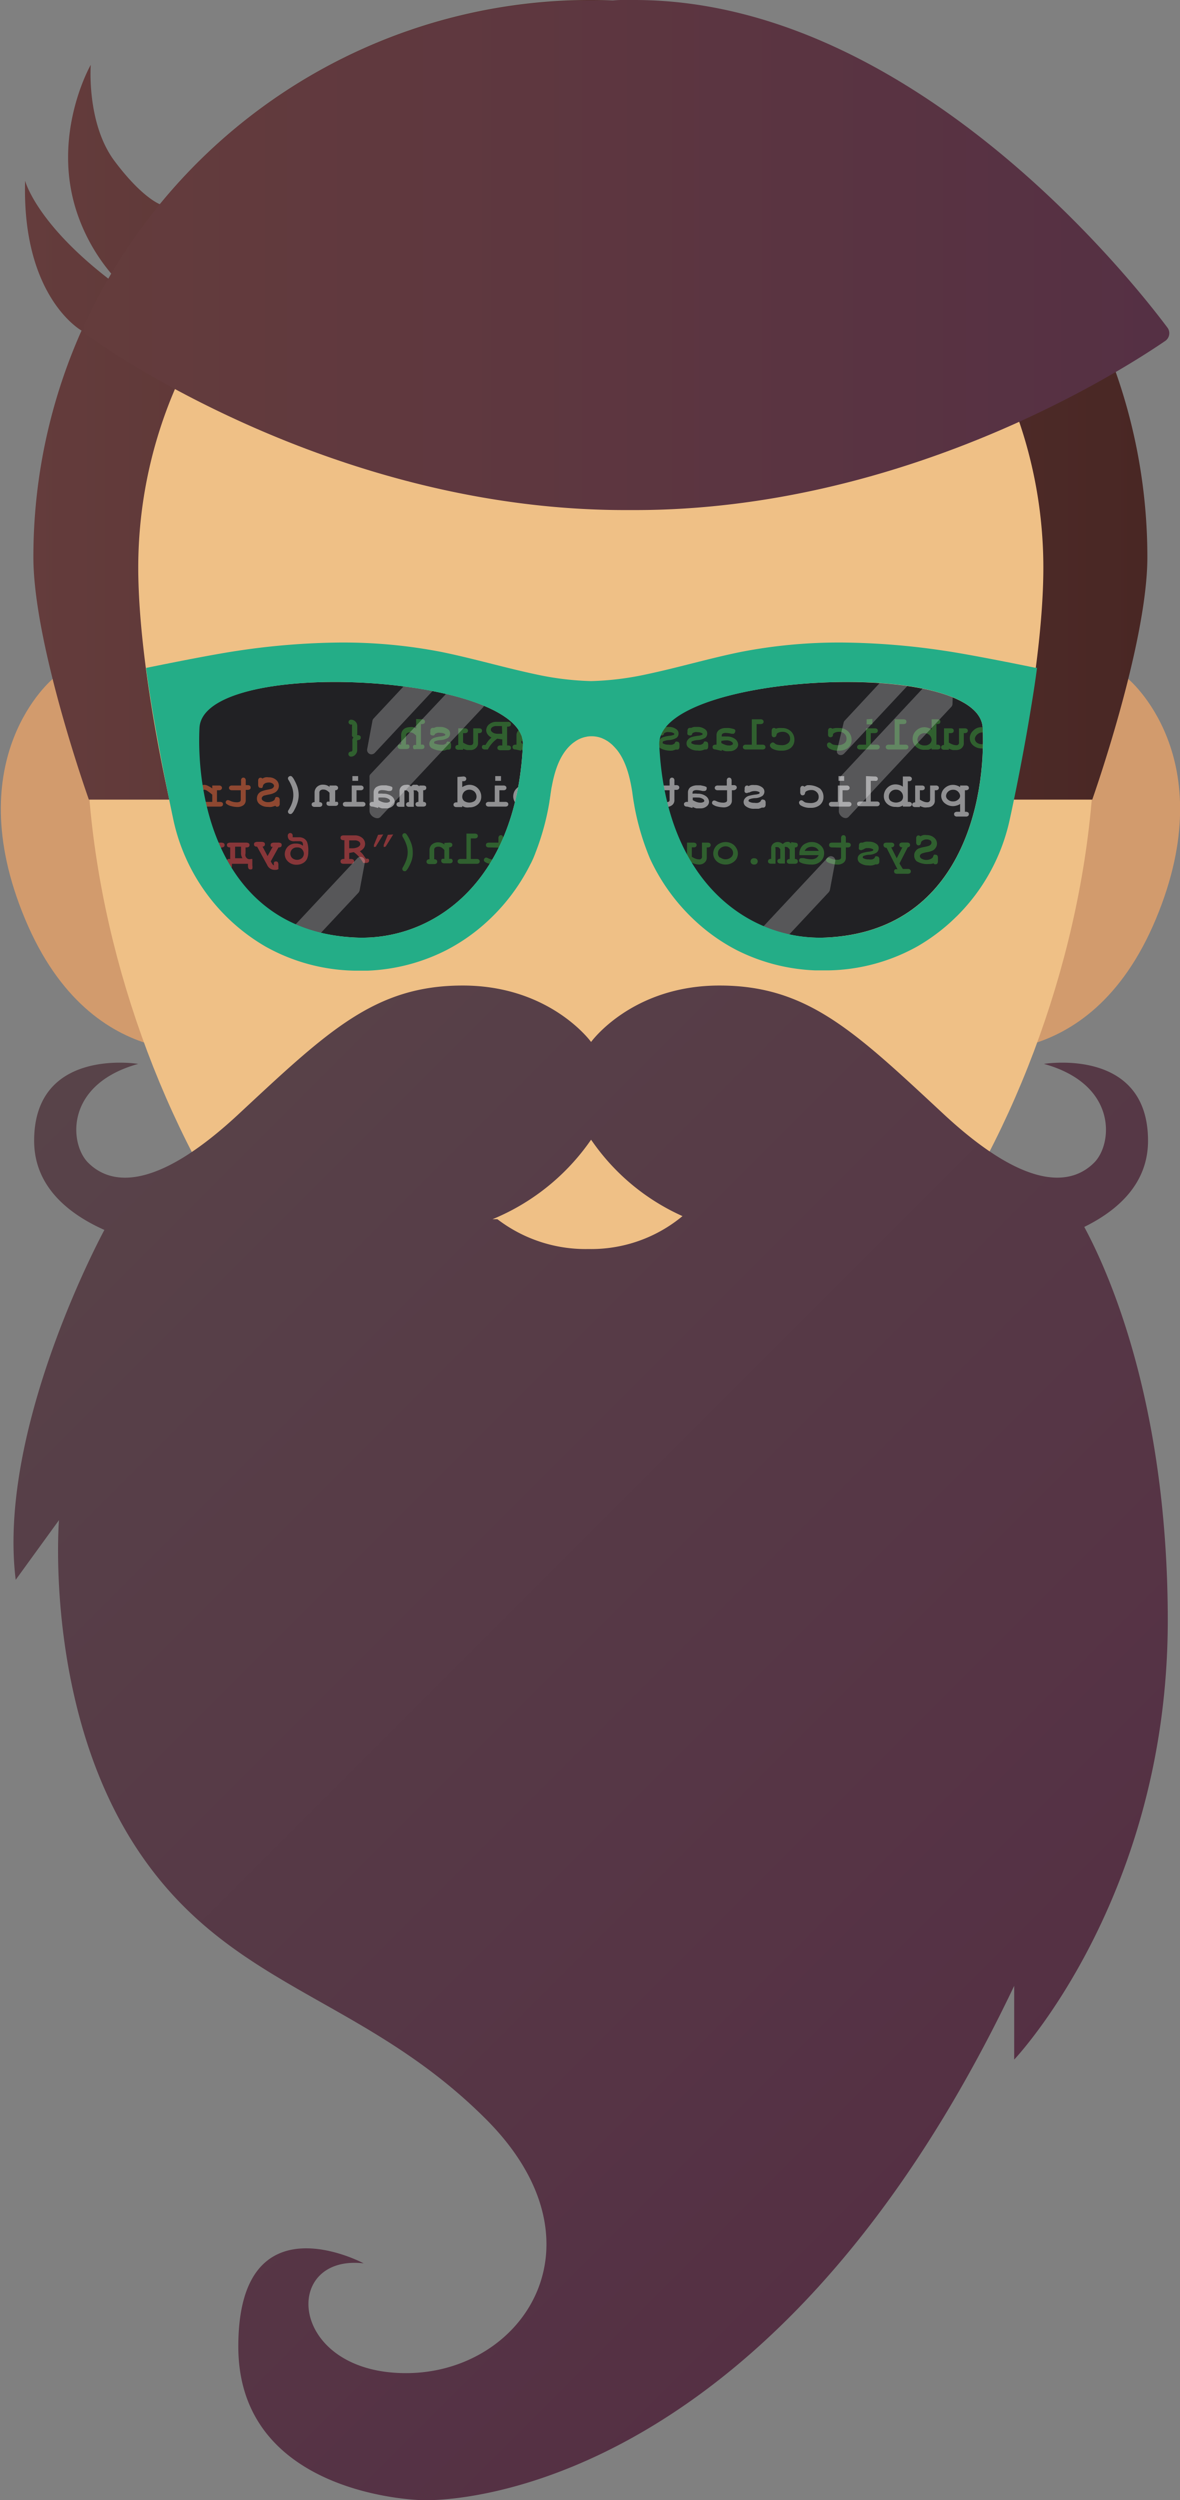 <svg id="0b938a29-4d91-4349-a76e-76af6608faeb" data-name="Layer 1" xmlns="http://www.w3.org/2000/svg" xmlns:xlink="http://www.w3.org/1999/xlink" viewBox="0 0 125.47 265.77">
  <rect x="0" y="0" width="125.47" height="265.77" fill="#808080" stroke="none"/>
  <defs>
    <linearGradient id="3f96194f-5964-4b00-89ed-acddb9f94cc8" x1="4.08" y1="150.99" x2="108.66" y2="46.41" gradientTransform="matrix(1, 0, 0, -1, 0, 268)" gradientUnits="userSpaceOnUse">
      <stop offset="0" stop-color="#584349"/>
      <stop offset="1" stop-color="#553044"/>
    </linearGradient>
    <linearGradient id="c053b816-6ee3-4683-8e2c-a06eff342901" x1="2.66" y1="225.49" x2="122.04" y2="225.49" gradientTransform="matrix(1, 0, 0, -1, 0, 268)" gradientUnits="userSpaceOnUse">
      <stop offset="0" stop-color="#643c3c"/>
      <stop offset="1" stop-color="#492724"/>
    </linearGradient>
    <linearGradient id="c038daa3-fd3b-47a8-b93f-123c3f85bd11" x1="8.92" y1="240.89" x2="124.33" y2="240.89" gradientTransform="matrix(1, 0, 0, -1, 0, 268)" gradientUnits="userSpaceOnUse">
      <stop offset="0" stop-color="#643c3c"/>
      <stop offset="1" stop-color="#553044"/>
    </linearGradient>
    <clipPath id="23629485-1efd-4928-b2b1-b519cddb91b9">
      <path d="M110.17,71c-1.86-.38-6.94-1.41-9.78-1.83a77.3,77.3,0,0,0-10.85-.87h-.1a54.62,54.62,0,0,0-10.67,1C75.33,70,72,71,68.54,71.72a31.14,31.14,0,0,1-5.69.68,31.14,31.14,0,0,1-5.69-.68C53.72,71,50.37,70,46.93,69.3a54.62,54.62,0,0,0-10.67-1h-.1a77.3,77.3,0,0,0-10.85.87c-2.84.42-7.92,1.45-9.78,1.83h0c.19,1.46.42,2.94.66,4.38,1,5.94,2.14,11.26,2.27,11.88a20.59,20.59,0,0,0,9.76,13.35,20.09,20.09,0,0,0,9.48,2.57h1.41A20.22,20.22,0,0,0,47.46,101a19.89,19.89,0,0,0,4.23-2.94,21,21,0,0,0,5-6.8,27,27,0,0,0,1.88-7.06c.3-1.9.85-4.13,2.5-5.33a3.06,3.06,0,0,1,3.66,0c1.65,1.2,2.2,3.43,2.5,5.33a27,27,0,0,0,1.88,7.06,21,21,0,0,0,5,6.8A19.89,19.89,0,0,0,78.34,101a20.23,20.23,0,0,0,8.35,2.15H88.1a20.09,20.09,0,0,0,9.48-2.57,20.59,20.59,0,0,0,9.76-13.35c.14-.62,1.3-5.94,2.27-11.88.24-1.44.47-2.92.66-4.38h0ZM54.79,77.16a4.34,4.34,0,0,0-.53-.52A4.34,4.34,0,0,1,54.79,77.16Zm-7-3.31q-.59-.15-1.2-.27c.4.08.79.17,1.18.27Zm6.42,2.74a6.48,6.48,0,0,0-.67-.5,6.24,6.24,0,0,1,.65.5Zm-.72-.53c-.25-.16-.52-.32-.8-.47a7,7,0,0,1,.78.47Zm-.94-.54c-.28-.14-.58-.28-.89-.41a8.9,8.9,0,0,1,.87.41ZM51.46,75c-.31-.13-.64-.26-1-.38C50.82,74.77,51.15,74.9,51.46,75Zm-1.16-.44-1.11-.36Zm-1.19-.38c-.37-.11-.75-.21-1.15-.31.4.13.78.23,1.15.34ZM36.8,72.51h0Zm9.5,1-1.23-.23Zm-1.53-.28L43.49,73ZM43.24,73,42,72.85Zm-1.44-.17-1.35-.13Zm-1.68-.16-1.3-.09Zm-1.67-.11h0Zm2.4,26.92Zm1.51-.32Zm1.49-.47h0Zm1.47-.64.18-.1Zm1.42-.8a1.51,1.51,0,0,0,.26-.18c-.08.06-.16.13-.24.18Zm1.37-1,.33-.29Zm1.3-1.14.39-.43Zm1.21-1.33c.15-.17.28-.37.42-.56a3.21,3.21,0,0,1-.4.59Zm4.73-11.92c.11-.86.19-1.76.23-2.69a2.28,2.28,0,0,0-.06-.64,2.28,2.28,0,0,1,.06.64,26.09,26.09,0,0,1-.21,2.72ZM51.76,92.31c.15-.23.29-.49.43-.73C52.05,91.82,51.91,92.08,51.76,92.31Zm1-1.7c.16-.29.29-.6.43-.91C53.05,90,52.92,90.32,52.76,90.61Zm.88-1.88c.15-.36.27-.75.4-1.12C53.91,88,53.79,88.37,53.64,88.73Zm.74-2.08c.13-.43.23-.9.35-1.36C54.61,85.75,54.51,86.22,54.38,86.65ZM55,84.37c.11-.52.19-1.09.28-1.64-.09.55-.17,1.12-.24,1.64Zm-.09-7.12a4,4,0,0,1,.38.54A4,4,0,0,0,54.87,77.25Zm.43.65a2.42,2.42,0,0,1,.23.58A2.42,2.42,0,0,0,55.3,77.9Zm48.61-2c-.09-.12-.18-.23-.28-.34.1.11.19.23.28.35Zm.58,1.47a2.42,2.42,0,0,0-.13-.65,2.42,2.42,0,0,1,.13.66Zm-.21-.85a3,3,0,0,0-.21-.4,3.17,3.17,0,0,1,.21.41ZM101.08,74c-.32-.12-.65-.24-1-.34A7.89,7.89,0,0,0,101.08,74Zm2.32,1.33A2.69,2.69,0,0,0,103,75a3,3,0,0,1,.37.34Zm-.65-.5-.46-.27Zm-.78-.44c-.18-.09-.39-.18-.59-.26a5,5,0,0,0,.62.3Zm-2-.78-1-.25Zm-1.4-.35-.75-.16ZM97.29,73a6.69,6.69,0,0,1-.74-.12,2.56,2.56,0,0,0,.7.16ZM96,72.81c-.26,0-.51-.07-.77-.09a5,5,0,0,0,.73.13Zm-1.37-.16-.82-.06Zm-1.42-.1h0Zm-1.46-.07H90.27l1.41,0Zm-1.66,0ZM87.89,99.65Zm1.5-.13h0Zm8.06-3.17.1-.09Zm-7,3h0Zm1.18-.25.28-.08Zm1.12-.32Zm1.06-.38.33-.14Zm1-.43.35-.19Zm.94-.5Zm2.46-1.78.14-.13Zm.72-.69h0Zm5.57-14.34a11.27,11.27,0,0,1-.1,1.13c0-.36,0-.73.06-1.1Zm-.21,2.08c-.07.56-.16,1.13-.28,1.71.08-.55.17-1.12.24-1.68Zm-.51,2.83v.18a.83.83,0,0,1,0-.15Zm-.07.29c-.14.56-.3,1.12-.47,1.68.13-.54.29-1.09.43-1.65ZM101,92.44l-.2.3Zm3.6-13.59v-.77a5.5,5.5,0,0,0,0,.8Z" fill="none"/>
    </clipPath>
    <clipPath id="5382a104-b6d6-486b-bea1-9ed42812faa8">
      <path d="M55.6,79.2c-.71,14.92-9.87,20.8-17.84,20.46C23.33,99,20.75,85,21.11,77.38S56,71.58,55.6,79.2Zm14.4,0c.71,14.92,9.88,20.84,17.84,20.46,14.43-.69,17-14.66,16.65-22.28S69.63,71.58,70,79.2Z" fill="none"/>
    </clipPath>
  </defs>
  <title>Artboard 1</title>
  <g id="92a6d3f4-6803-4436-878c-bf92473f2075" data-name="Слой 2">
    <g id="70828e74-29e1-46ce-87d1-6f98f0b24bf8" data-name="Слой 1-2">
      <path d="M5.66,72.12s-10.2,8.31-3,25.56,21.23,13.75,21.23,13.75Z" fill="#d29b6d"/>
      <path d="M119.91,72.12s10.2,8.31,3,25.56-21.23,13.75-21.23,13.75Z" fill="#d29b6d"/>
      <path d="M116.4,77.79c0,35.87-24,78-53.6,78S9.2,113.7,9.2,77.79s24-64.94,53.6-64.94S116.4,41.93,116.4,77.79Z" fill="#efc086"/>
      <path d="M124.17,172.26c0-22.54-6-36.5-8.88-41.84,3.52-1.73,6.78-4.56,6.78-9.16,0-10-11.07-8.17-11.07-8.17,7.84,2.17,7.34,8.5,5.34,10.5s-6.5,3.67-16-5.16-14.5-13.67-23.84-13.67-13.65,6-13.65,6-4.32-6-13.65-6-14.33,4.83-23.83,13.67-14,7.16-16,5.16-2.5-8.33,5.33-10.5c0,0-11.07-1.83-11.07,8.17,0,4.9,3.7,7.8,7.47,9.48h0s-11.43,21-9.43,37.19l4.6-6.34s-1.6,19.84,8.23,34.84,24,15.66,37.17,28.83,4,27-8.5,27-13.33-12.67-4.5-11.67c0,0-13.33-7.16-13.33,8.84s19.5,16.33,19.5,16.33,36,2,63-54.67v7.84S124.17,201.76,124.17,172.26ZM52.89,129.6h-.52a23.67,23.67,0,0,0,10.16-8l.32-.45.32.45a23.27,23.27,0,0,0,9.4,7.67,15.21,15.21,0,0,1-10,3.5A15.43,15.43,0,0,1,52.89,129.6Z" fill="url(#3f96194f-5964-4b00-89ed-acddb9f94cc8)"/>
      <path d="M62.85,0A59.12,59.12,0,0,0,17,21.71c-.37-.15-2.17-1.05-4.82-4.59-3-4-2.53-10.23-2.53-10.23S5.39,14.32,8.2,22.65a19.8,19.8,0,0,0,3.64,6.45c-.11.17-.2.35-.31.53-7.75-6-8.86-10.42-8.86-10.42-.36,12.4,6,15.93,6,15.93h0A59,59,0,0,0,3.55,59.23C3.55,68.48,9.45,85,9.45,85H18c-2.13-9.74-3.3-18.47-3.3-24.66a48.12,48.12,0,0,1,96.24,0c0,6.19-1.17,14.92-3.29,24.66h8.49S122,68.48,122,59.23A59.22,59.22,0,0,0,62.85,0Z" fill="url(#c053b816-6ee3-4683-8e2c-a06eff342901)"/>
      <path d="M67.47,0h-1a12.18,12.18,0,0,0-1.35.05H62.83A59.22,59.22,0,0,0,9,34.48a1,1,0,0,0,.35,1.22c.61.39,1.51,1,2.6,1.75,7.31,4.69,28.62,16.77,54.54,16.77h1c28.8,0,51.92-14.91,56.44-18a1,1,0,0,0,.23-1.36C120.21,29.57,96.78,0,67.47,0Z" fill="url(#c038daa3-fd3b-47a8-b93f-123c3f85bd11)"/>
      <path d="M21.11,77.38C20.75,85,23.33,99,37.76,99.66c8,.38,17.13-5.54,17.84-20.46C56,71.58,21.48,69.75,21.11,77.38Z" fill="#212124"/>
      <path d="M70,79.2c.71,14.92,9.88,20.84,17.84,20.46,14.43-.69,17-14.66,16.65-22.28S69.63,71.58,70,79.2Z" fill="#212124"/>
      <g opacity="0.5">
        <g clip-path="url(#23629485-1efd-4928-b2b1-b519cddb91b9)">
          <g>
            <path d="M104.75,79.56a1.21,1.21,0,0,1-.38,0,1.34,1.34,0,0,1-.82-.27,1,1,0,0,1-.43-.83,1.06,1.06,0,0,1,.37-.8,1.17,1.17,0,0,1,.88-.36,1.32,1.32,0,0,1,.39.06,1.27,1.27,0,0,1,.37.18v-.17h.59a.41.41,0,0,1,.26.07.23.23,0,0,1,.08.18.21.21,0,0,1-.08.19.41.41,0,0,1-.26.07h-.08v2.29h.08a.35.35,0,0,1,.26.07.25.25,0,0,1,.08.18.18.18,0,0,1-.08.18.35.35,0,0,1-.26.07h-.89a.42.42,0,0,1-.27-.07.21.21,0,0,1-.07-.18.24.24,0,0,1,.07-.18.42.42,0,0,1,.27-.07h.3v-.83A2.08,2.08,0,0,1,104.75,79.56Zm-.91-.64a.86.86,0,0,0,1.07,0,.53.53,0,0,0,.22-.4.61.61,0,0,0-.15-.37.7.7,0,0,0-.6-.29A.73.73,0,0,0,104,78a.77.77,0,0,0-.26.28.5.5,0,0,0-.08.27A.55.55,0,0,0,103.84,78.92Z" fill="#3f9f3a"/>
            <path d="M101.07,77.42a.42.42,0,0,1,.27.07.24.24,0,0,1,.07.18.26.26,0,0,1-.07.19.42.42,0,0,1-.27.07h-.18v1a1.81,1.81,0,0,0,.44.22,1,1,0,0,0,.33.06.26.26,0,0,0,.31-.31V77.42h.6a.41.41,0,0,1,.26.07.25.25,0,0,1,.08.18.27.27,0,0,1-.08.19.41.41,0,0,1-.26.07h-.09V79a.54.54,0,0,1-.08.33.71.71,0,0,1-.28.29,1,1,0,0,1-.44.11h-.37a3,3,0,0,1-.42-.15v.12h-.48a.41.41,0,0,1-.26-.07.27.27,0,0,1-.08-.19.25.25,0,0,1,.08-.18.32.32,0,0,1,.23-.07V77.42Z" fill="#3f9f3a"/>
            <path d="M99.66,76.46a.41.41,0,0,1,.26.07.24.24,0,0,1,.07.18.26.26,0,0,1-.07.19.48.48,0,0,1-.26.07h-.09v2.19h.09a.41.41,0,0,1,.26.07.24.24,0,0,1,.07.18.26.26,0,0,1-.07.19.48.48,0,0,1-.26.07h-.6v-.13a1.46,1.46,0,0,1-.36.16h-.39a1.25,1.25,0,0,1-.92-.33,1.1,1.1,0,0,1-.35-.82,1.18,1.18,0,0,1,.37-.88,1.24,1.24,0,0,1,.89-.37,1.34,1.34,0,0,1,.39.07,1.27,1.27,0,0,1,.37.18V76.46Zm-1.91,2.6a.82.82,0,0,0,.56.18.78.78,0,0,0,.55-.18.57.57,0,0,0,.2-.46.76.76,0,0,0-1.51,0h0A.56.56,0,0,0,97.75,79.06Z" fill="#3f9f3a"/>
            <path d="M96.05,76.46a.41.41,0,0,1,.26.07.24.24,0,0,1,.07.18.26.26,0,0,1-.07.19.48.48,0,0,1-.26.07h-.41v2.19h.61a.35.35,0,0,1,.26.07.25.25,0,0,1,.08.18.27.27,0,0,1-.08.19.41.41,0,0,1-.26.07H94.52a.41.41,0,0,1-.26-.07.27.27,0,0,1-.08-.19.25.25,0,0,1,.08-.18.35.35,0,0,1,.26-.07h.61v-2.7Z" fill="#3f9f3a"/>
            <path d="M93,77.42a.41.41,0,0,1,.26.07.25.25,0,0,1,.08.18.27.27,0,0,1-.08.19.41.41,0,0,1-.26.07h-.41v1.23h.61a.35.35,0,0,1,.26.07.25.25,0,0,1,.08.18.27.27,0,0,1-.08.19.41.41,0,0,1-.26.07H91.48a.41.41,0,0,1-.26-.07.21.21,0,0,1-.08-.19.23.23,0,0,1,.08-.18.35.35,0,0,1,.26-.07h.61V77.42Zm-.24-1V77h-.61v-.54Z" fill="#3f9f3a"/>
            <path d="M88.85,77.39a2.54,2.54,0,0,1,.39,0,1.3,1.3,0,0,1,.94.36,1.22,1.22,0,0,1,.37.9,1.07,1.07,0,0,1-.45.9,1.57,1.57,0,0,1-.92.24,1.84,1.84,0,0,1-1-.22c-.15-.11-.23-.21-.23-.32A.25.25,0,0,1,88,79a.23.23,0,0,1,.18-.08.34.34,0,0,1,.19.09.64.64,0,0,0,.22.14,2.24,2.24,0,0,0,.52.06A1.11,1.11,0,0,0,89.8,79a.56.56,0,0,0,.21-.47.67.67,0,0,0-.22-.53.75.75,0,0,0-.57-.21,1,1,0,0,0-.51.12.28.28,0,0,0-.15.2c0,.1,0,.16-.08.19a.27.27,0,0,1-.36,0,.35.35,0,0,1-.07-.26v-.33a.41.41,0,0,1,.07-.26.24.24,0,0,1,.18-.07.27.27,0,0,1,.19.08A2.37,2.37,0,0,1,88.85,77.39Z" fill="#3f9f3a"/>
            <path d="M82.77,77.39a2.67,2.67,0,0,1,.4,0,1.3,1.3,0,0,1,.94.36,1.21,1.21,0,0,1,.36.9,1.07,1.07,0,0,1-.45.9,1.5,1.5,0,0,1-.92.24,1.84,1.84,0,0,1-1-.22c-.15-.11-.23-.21-.23-.32A.26.26,0,0,1,82,79a.23.23,0,0,1,.18-.08.34.34,0,0,1,.19.09.68.68,0,0,0,.23.14,2.22,2.22,0,0,0,.51.06A1,1,0,0,0,83.8,79a.56.56,0,0,0,.21-.47A.7.7,0,0,0,83.8,78a.83.83,0,0,0-.58-.21,1,1,0,0,0-.51.12.25.25,0,0,0-.14.2.34.34,0,0,1-.09.19.27.27,0,0,1-.36,0,.41.41,0,0,1-.07-.26v-.33a.48.48,0,0,1,.07-.26.24.24,0,0,1,.18-.07.27.27,0,0,1,.19.08A1.31,1.31,0,0,1,82.77,77.39Z" fill="#3f9f3a"/>
            <path d="M80.85,76.46a.35.35,0,0,1,.26.07.23.23,0,0,1,.08.18.21.21,0,0,1-.08.19.41.41,0,0,1-.26.07h-.4v2.19h.6a.35.35,0,0,1,.26.07.23.23,0,0,1,.08.18.21.21,0,0,1-.08.19.41.41,0,0,1-.26.07H79.33a.41.41,0,0,1-.26-.07.27.27,0,0,1-.08-.19.25.25,0,0,1,.08-.18.35.35,0,0,1,.26-.07h.61v-2.7Z" fill="#3f9f3a"/>
            <path d="M76.1,79.67a.48.48,0,0,1-.26-.07.26.26,0,0,1-.07-.19.24.24,0,0,1,.07-.18.41.41,0,0,1,.26-.07h.09v-1a.67.67,0,0,1,.26-.56,1.16,1.16,0,0,1,.74-.21,2,2,0,0,1,.35,0,2.33,2.33,0,0,1,.38.08.44.44,0,0,1,.19.07.23.23,0,0,1,.07.07.21.21,0,0,1,0,.11.26.26,0,0,1-.07.19A.24.24,0,0,1,78,78h-.21a2.8,2.8,0,0,0-.58-.09.67.67,0,0,0-.37.07.23.23,0,0,0-.1.19v.12a4.69,4.69,0,0,1,.53,0,1.39,1.39,0,0,1,.9.27.79.79,0,0,1,.32.6.62.62,0,0,1-.25.47,1,1,0,0,1-.66.22,2.94,2.94,0,0,1-.42,0,1.5,1.5,0,0,1-.42-.15v.12Zm.6-.69a2.17,2.17,0,0,0,.41.19,1.14,1.14,0,0,0,.41.07.57.57,0,0,0,.34-.08.12.12,0,0,0,.07-.11.25.25,0,0,0-.14-.2.91.91,0,0,0-.53-.15,2.6,2.6,0,0,0-.56.06Z" fill="#3f9f3a"/>
            <path d="M73.48,78.17a.43.43,0,0,1-.16,0,.27.27,0,0,1-.22-.11.45.45,0,0,1,0-.23v-.12a.41.41,0,0,1,.07-.26.25.25,0,0,1,.18-.08h.16a1.12,1.12,0,0,1,.31-.1h.34a1.3,1.3,0,0,1,.81.25.53.53,0,0,1,.23.45.59.59,0,0,1-.2.45,1.71,1.71,0,0,1-.82.25,1.68,1.68,0,0,0-.54.11c-.09,0-.13.09-.13.16s0,.08.09.11a1.12,1.12,0,0,0,.54.11,1.21,1.21,0,0,0,.38,0A.76.76,0,0,0,74.8,79a.28.28,0,0,1,.09-.17.18.18,0,0,1,.16,0,.24.24,0,0,1,.18.07.41.41,0,0,1,.07.26v.18a.41.41,0,0,1-.07.26.26.26,0,0,1-.19.07H75l-.08,0a1.42,1.42,0,0,1-.35.11,1.34,1.34,0,0,1-.4,0,1.45,1.45,0,0,1-.9-.27A.55.55,0,0,1,73,79a.58.58,0,0,1,.15-.38.8.8,0,0,1,.4-.27,3.34,3.34,0,0,1,.7-.14,1.37,1.37,0,0,0,.35-.08.12.12,0,0,0,.11-.11s0-.06-.08-.09a1,1,0,0,0-.47-.1.66.66,0,0,0-.28,0,1.19,1.19,0,0,0-.26.11A.27.27,0,0,1,73.48,78.17Z" fill="#3f9f3a"/>
            <path d="M70.44,78.17a.43.43,0,0,1-.16,0,.27.27,0,0,1-.22-.11.89.89,0,0,1,0-.23v-.12a.4.4,0,0,1,.06-.26.25.25,0,0,1,.18-.08h.16a1.12,1.12,0,0,1,.31-.1h.34a1.3,1.3,0,0,1,.81.25.53.53,0,0,1,.23.45.56.56,0,0,1-.2.45,1.71,1.71,0,0,1-.82.25,1.68,1.68,0,0,0-.54.11c-.09,0-.13.09-.13.16s0,.08.09.11a1.12,1.12,0,0,0,.54.11,1.21,1.21,0,0,0,.38,0,.76.76,0,0,0,.28-.15.27.27,0,0,1,.1-.17.21.21,0,0,1,.15,0,.24.24,0,0,1,.18.07.41.41,0,0,1,.07.26v.18a.41.41,0,0,1-.07.26.23.23,0,0,1-.19.07h-.08l-.08,0a1.93,1.93,0,0,1-.34.11,2.29,2.29,0,0,1-1.3-.27A.54.54,0,0,1,70,79a.59.59,0,0,1,.14-.38.8.8,0,0,1,.4-.27,3.34,3.34,0,0,1,.7-.14,1.37,1.37,0,0,0,.35-.08.12.12,0,0,0,.11-.11s0-.06-.08-.09a.85.85,0,0,0-.47-.1.66.66,0,0,0-.28,0,1.19,1.19,0,0,0-.26.11A.25.25,0,0,1,70.44,78.17Z" fill="#3f9f3a"/>
            <path d="M63.75,77.18a.41.41,0,0,1-.26-.07.27.27,0,0,1-.08-.19.25.25,0,0,1,.08-.18.35.35,0,0,1,.26-.07h1.42a.35.35,0,0,1,.26.07.23.23,0,0,1,.08.18.27.27,0,0,1-.08.19.41.41,0,0,1-.26.07h-.62v1.47a.74.74,0,0,0,0,.21.32.32,0,0,0,.09.17.6.6,0,0,0,.21.14.67.67,0,0,0,.28.06,1.33,1.33,0,0,0,.59-.16v-.5a.35.35,0,0,1,.07-.26.25.25,0,0,1,.18-.08.27.27,0,0,1,.19.08.41.41,0,0,1,.07.26v.83a2.62,2.62,0,0,1-1.09.34,1.2,1.2,0,0,1-.59-.15,1.09,1.09,0,0,1-.43-.42.9.9,0,0,1-.09-.46V77.18Z" fill="#3f9f3a"/>
            <path d="M60.91,79.67a.41.41,0,0,1-.26-.07.27.27,0,0,1-.08-.19.25.25,0,0,1,.08-.18.35.35,0,0,1,.26-.07H61v-1a.67.67,0,0,1,.26-.56,1.12,1.12,0,0,1,.73-.21,2.16,2.16,0,0,1,.36,0,2.33,2.33,0,0,1,.38.08.62.62,0,0,1,.19.07l.06.07a.21.21,0,0,1,0,.11.26.26,0,0,1-.07.19.22.22,0,0,1-.17.07h-.21a2.8,2.8,0,0,0-.58-.09.83.83,0,0,0-.38.07.25.25,0,0,0-.09.19v.12H62a1.39,1.39,0,0,1,.9.27.79.79,0,0,1,.32.6.62.62,0,0,1-.25.47,1,1,0,0,1-.67.22,2.81,2.81,0,0,1-.41,0,1.5,1.5,0,0,1-.42-.15v.12Zm.6-.69a1.53,1.53,0,0,0,.41.19,1.14,1.14,0,0,0,.41.07.57.57,0,0,0,.34-.08.14.14,0,0,0,.07-.11.25.25,0,0,0-.14-.2,1,1,0,0,0-.53-.15,2.6,2.6,0,0,0-.56.06Z" fill="#3f9f3a"/>
            <path d="M59.47,77.93a.57.57,0,0,1-.26,0,.24.24,0,0,1-.12-.21.21.21,0,0,1,.08-.19.37.37,0,0,1,.25-.07h.68a.41.41,0,0,1,.26.07.23.23,0,0,1,.08.18.21.21,0,0,1-.08.19.41.41,0,0,1-.26.07H60l-.85,1.74h-.52L57.78,78h-.09a.41.41,0,0,1-.26-.07.25.25,0,0,1-.08-.18.27.27,0,0,1,.08-.19.41.41,0,0,1,.26-.07h.7a.41.41,0,0,1,.26.07.25.25,0,0,1,.08.18.23.23,0,0,1-.13.22h-.26l.55,1.12Z" fill="#3f9f3a"/>
            <path d="M54.84,79.67a.42.42,0,0,1-.27-.07.26.26,0,0,1-.07-.19.24.24,0,0,1,.07-.18.42.42,0,0,1,.27-.07h.08v-1a.67.67,0,0,1,.26-.56,1.16,1.16,0,0,1,.74-.21,2,2,0,0,1,.35,0,2.33,2.33,0,0,1,.38.08.44.44,0,0,1,.19.07.23.23,0,0,1,.07.07.21.21,0,0,1,0,.11.26.26,0,0,1-.07.19.22.22,0,0,1-.17.07h-.21a2.8,2.8,0,0,0-.58-.09.79.79,0,0,0-.37.07.23.23,0,0,0-.1.19v.12h.53a1.39,1.39,0,0,1,.9.27.79.79,0,0,1,.32.6.62.62,0,0,1-.25.47,1,1,0,0,1-.66.22,2.94,2.94,0,0,1-.42,0,1.5,1.5,0,0,1-.42-.15v.12Zm.59-.69a2.17,2.17,0,0,0,.41.19,1.14,1.14,0,0,0,.41.07.57.57,0,0,0,.34-.08.12.12,0,0,0,.07-.11.25.25,0,0,0-.14-.2A.91.91,0,0,0,56,78.7a2.6,2.6,0,0,0-.56.06Z" fill="#3f9f3a"/>
            <path d="M52.87,78.52a3.26,3.26,0,0,0-1,1.15h-.29a.41.41,0,0,1-.26-.07.27.27,0,0,1-.08-.19.26.26,0,0,1,.11-.21.57.57,0,0,1,.26,0c.13-.2.23-.35.3-.44a3,3,0,0,1,.35-.36,1.1,1.1,0,0,1-.42-.35.76.76,0,0,1-.14-.43A.83.83,0,0,1,52,77a1.19,1.19,0,0,1,.83-.27H54a.41.41,0,0,1,.26.07.24.24,0,0,1,.07.18.26.26,0,0,1-.07.19.48.48,0,0,1-.26.07h-.08v2H54a.41.41,0,0,1,.26.07.24.24,0,0,1,.07.18.26.26,0,0,1-.07.19.48.48,0,0,1-.26.07h-.77a.41.41,0,0,1-.26-.07.21.21,0,0,1-.08-.19.23.23,0,0,1,.08-.18.35.35,0,0,1,.26-.07h.18v-.64Zm.5-1.34h-.58a.71.71,0,0,0-.45.12.34.34,0,0,0-.15.26.3.3,0,0,0,.08.2.77.77,0,0,0,.31.19A1.21,1.21,0,0,0,53,78h.4Z" fill="#3f9f3a"/>
            <path d="M49.42,77.42a.41.41,0,0,1,.26.07.25.25,0,0,1,.08.18.27.27,0,0,1-.08.19.41.41,0,0,1-.26.07h-.18v1a2.18,2.18,0,0,0,.43.22,1,1,0,0,0,.33.06.34.34,0,0,0,.24-.07.3.3,0,0,0,.08-.24V77.42h.59a.42.42,0,0,1,.27.07.24.24,0,0,1,.07.18.26.26,0,0,1-.07.19.42.42,0,0,1-.27.07h-.08V79a.73.73,0,0,1-.08.33.81.81,0,0,1-.72.4h-.38a1.56,1.56,0,0,1-.41-.15v.12h-.48a.41.41,0,0,1-.26-.07.21.21,0,0,1-.08-.19.24.24,0,0,1,.07-.18.34.34,0,0,1,.24-.07V77.42Z" fill="#3f9f3a"/>
            <path d="M46.13,78.17a.22.22,0,0,1-.16,0,.26.26,0,0,1-.21-.11.45.45,0,0,1,0-.23v-.12a.35.35,0,0,1,.07-.26.21.21,0,0,1,.17-.08h.16a1.12,1.12,0,0,1,.31-.1h.34a1.35,1.35,0,0,1,.82.25.56.56,0,0,1,.23.45.57.57,0,0,1-.21.45,1.64,1.64,0,0,1-.81.25,1.74,1.74,0,0,0-.55.11c-.08,0-.13.09-.13.16s0,.08.09.11a2.36,2.36,0,0,0,.92.11.76.76,0,0,0,.28-.15.27.27,0,0,1,.1-.17.21.21,0,0,1,.15,0,.26.26,0,0,1,.19.07.48.48,0,0,1,.07.26v.18a.48.48,0,0,1-.07.26.26.26,0,0,1-.19.07h-.09l-.08,0a1.35,1.35,0,0,1-.34.11,2.29,2.29,0,0,1-1.3-.27.54.54,0,0,1-.24-.45.59.59,0,0,1,.14-.38.8.8,0,0,1,.4-.27,3.34,3.34,0,0,1,.7-.14,1.55,1.55,0,0,0,.36-.08.11.11,0,0,0,.1-.11s0-.06-.08-.09a.91.91,0,0,0-.46-.1.71.71,0,0,0-.29,0,1.19,1.19,0,0,0-.26.11A.24.24,0,0,1,46.13,78.17Z" fill="#3f9f3a"/>
            <path d="M44.85,76.46a.35.35,0,0,1,.26.07.25.25,0,0,1,.08.18.27.27,0,0,1-.08.19.41.41,0,0,1-.26.07h-.09v2.19a.53.53,0,0,1,.25,0,.24.24,0,0,1,.12.21.26.26,0,0,1-.07.19.48.48,0,0,1-.26.07h-.58a.42.42,0,0,1-.22,0,.27.27,0,0,1-.08-.19A.24.24,0,0,1,44,79.2a.53.53,0,0,1,.25,0v-1a1.35,1.35,0,0,0-.35-.28.59.59,0,0,0-.29-.07.49.49,0,0,0-.35.11.33.33,0,0,0-.09.27v.92a.57.57,0,0,1,.26,0,.23.23,0,0,1,.11.21.26.26,0,0,1-.07.19.48.48,0,0,1-.26.07h-.58a.41.41,0,0,1-.26-.07.27.27,0,0,1-.08-.19.24.24,0,0,1,.12-.21.53.53,0,0,1,.25,0v-1a.8.8,0,0,1,.48-.77,1.27,1.27,0,0,1,.47-.09,1.13,1.13,0,0,1,.32,0,1.3,1.3,0,0,1,.32.14v-1Z" fill="#3f9f3a"/>
            <path d="M37.43,78.24a1.13,1.13,0,0,1,0-.26v-.81a.27.27,0,0,0,0-.15h-.13a.26.26,0,0,1-.17-.09.22.22,0,0,1-.07-.17.25.25,0,0,1,.08-.18.27.27,0,0,1,.19-.08.68.68,0,0,1,.66.67V78a.2.2,0,0,0,0,.15.29.29,0,0,1,.14,0,.38.38,0,0,1,.17.08.23.23,0,0,1,.06.18.27.27,0,0,1-.06.17.23.23,0,0,1-.17.08.2.2,0,0,0-.15.06.17.17,0,0,0,0,.14v.9a.6.6,0,0,1-.08.29.73.73,0,0,1-.26.29.62.62,0,0,1-.32.09.27.27,0,0,1-.19-.08.24.24,0,0,1-.08-.2.24.24,0,0,1,.07-.18.38.38,0,0,1,.17-.08.16.16,0,0,0,.18-.14v-.86a1.61,1.61,0,0,1,0-.31.76.76,0,0,1,.12-.19A.56.56,0,0,1,37.43,78.24Z" fill="#3f9f3a"/>
            <path d="M101.71,85.63a1.21,1.21,0,0,1-.38.06,1.34,1.34,0,0,1-.82-.27,1,1,0,0,1-.43-.83,1.1,1.1,0,0,1,.37-.81,1.26,1.26,0,0,1,.88-.35,1.32,1.32,0,0,1,.39.06,1.27,1.27,0,0,1,.37.18V83.5h.59a.35.35,0,0,1,.26.07.23.23,0,0,1,.08.18.18.18,0,0,1-.08.18.35.35,0,0,1-.26.07h-.08v2.29h.08a.41.41,0,0,1,.26.07.21.21,0,0,1,.08.19.23.23,0,0,1-.08.18.35.35,0,0,1-.26.07h-.89a.35.35,0,0,1-.26-.07.23.23,0,0,1-.08-.18.21.21,0,0,1,.08-.19.41.41,0,0,1,.26-.07h.3v-.83A1.08,1.08,0,0,1,101.71,85.63ZM100.8,85a.76.76,0,0,0,.54.19.75.75,0,0,0,.53-.19.51.51,0,0,0,.22-.39.67.67,0,0,0-.15-.38.71.71,0,0,0-.6-.28.75.75,0,0,0-.67.38.84.84,0,0,0-.08.27A.53.53,0,0,0,100.8,85Z" fill="#fff"/>
            <path d="M98,83.5a.35.35,0,0,1,.26.07.24.24,0,0,1,.07.18.21.21,0,0,1-.07.18A.35.35,0,0,1,98,84h-.19v1a2.58,2.58,0,0,0,.44.22,1,1,0,0,0,.33.06.31.31,0,0,0,.24-.08A.32.32,0,0,0,98.9,85V83.5h.59a.35.35,0,0,1,.26.07.24.24,0,0,1,0,.36.35.35,0,0,1-.26.07H99.4v1.09a.67.67,0,0,1-.07.34.81.81,0,0,1-.29.29.86.86,0,0,1-.44.1,1.15,1.15,0,0,1-.37,0,3.45,3.45,0,0,1-.42-.14v.11h-.48a.35.35,0,0,1-.26-.07.25.25,0,0,1-.08-.18.23.23,0,0,1,.08-.18.34.34,0,0,1,.24-.07V83.5Z" fill="#fff"/>
            <path d="M96.62,82.54a.35.35,0,0,1,.26.07.23.23,0,0,1,.08.18.25.25,0,0,1-.08.18.35.35,0,0,1-.26.07h-.09v2.2h.09a.41.41,0,0,1,.26.07.23.23,0,0,1,.08.18.25.25,0,0,1-.08.18.35.35,0,0,1-.26.07H96v-.12a1.14,1.14,0,0,1-.36.15,1.28,1.28,0,0,1-.39,0,1.25,1.25,0,0,1-.92-.33,1.07,1.07,0,0,1-.35-.82,1.22,1.22,0,0,1,.37-.88,1.19,1.19,0,0,1,.89-.36,1.32,1.32,0,0,1,.39.06,1.27,1.27,0,0,1,.37.18V82.54Zm-1.91,2.6a1,1,0,0,0,1.12,0,.58.58,0,0,0,.19-.46.75.75,0,0,0-.22-.53.7.7,0,0,0-.53-.21.72.72,0,0,0-.54.21.73.73,0,0,0-.22.54.56.56,0,0,0,.2.45Z" fill="#fff"/>
            <path d="M93,82.54a.35.35,0,0,1,.26.07.23.23,0,0,1,.08.18.25.25,0,0,1-.08.18A.39.39,0,0,1,93,83h-.41v2.2h.61a.35.35,0,0,1,.26.07.23.23,0,0,1,.08.18.25.25,0,0,1-.08.18.35.35,0,0,1-.26.07H91.47a.41.41,0,0,1-.26-.07.24.24,0,0,1-.07-.18.21.21,0,0,1,.07-.18.41.41,0,0,1,.26-.07h.61V82.5Z" fill="#fff"/>
            <path d="M90,83.5a.35.35,0,0,1,.26.07.24.24,0,0,1,0,.36A.35.35,0,0,1,90,84h-.41v1.24h.61a.35.35,0,0,1,.26.07.23.23,0,0,1,.08.18.25.25,0,0,1-.08.18.35.35,0,0,1-.26.07H88.48a.35.35,0,0,1-.26-.07.25.25,0,0,1-.08-.18.23.23,0,0,1,.08-.18.35.35,0,0,1,.26-.07h.61V83.5Zm-.24-1V83h-.6V82.5Z" fill="#fff"/>
            <path d="M85.81,83.47a2.12,2.12,0,0,1,1.39.36,1.19,1.19,0,0,1,.36.89,1.07,1.07,0,0,1-.45.9,1.49,1.49,0,0,1-.92.25,1.82,1.82,0,0,1-1-.23.41.41,0,0,1-.23-.32.25.25,0,0,1,.08-.18.24.24,0,0,1,.18-.07.34.34,0,0,1,.19.09.79.79,0,0,0,.23.14,2.22,2.22,0,0,0,.51.06,1.13,1.13,0,0,0,.69-.17.58.58,0,0,0,.21-.47.67.67,0,0,0-.22-.53.75.75,0,0,0-.57-.21,1,1,0,0,0-.51.12.28.28,0,0,0-.15.2.3.3,0,0,1-.08.18.27.27,0,0,1-.17.06.21.21,0,0,1-.19-.08.41.41,0,0,1-.07-.26v-.32a.41.41,0,0,1,.07-.26.25.25,0,0,1,.18-.08.25.25,0,0,1,.19.09A1.56,1.56,0,0,1,85.81,83.47Z" fill="#fff"/>
            <path d="M79.56,84.24a.23.23,0,0,1-.16.06.24.24,0,0,1-.22-.12.41.41,0,0,1,0-.22v-.12a.35.35,0,0,1,.07-.26.21.21,0,0,1,.17-.08h.08l.09.06a1.15,1.15,0,0,1,.31-.11,1.82,1.82,0,0,1,.33,0,1.23,1.23,0,0,1,.82.25.56.56,0,0,1,.23.45.6.6,0,0,1-.21.45,1.45,1.45,0,0,1-.81.24,2,2,0,0,0-.54.11.18.18,0,0,0-.13.16.14.14,0,0,0,.09.12,1.12,1.12,0,0,0,.54.11,1.15,1.15,0,0,0,.37,0,.76.76,0,0,0,.28-.15A.4.4,0,0,1,81,85a.19.19,0,0,1,.15,0,.27.27,0,0,1,.19.08.41.41,0,0,1,.07.26v.17a.41.41,0,0,1-.07.26.27.27,0,0,1-.19.08H81a2,2,0,0,1-.34.12H80.2a1.35,1.35,0,0,1-.89-.26.56.56,0,0,1-.24-.46.59.59,0,0,1,.14-.38.84.84,0,0,1,.4-.27,5.57,5.57,0,0,1,.71-.14,1.36,1.36,0,0,0,.35-.07c.07,0,.1-.08.1-.11a.09.09,0,0,0-.07-.1,1,1,0,0,0-.47-.09,1.08,1.08,0,0,0-.55.15A.25.25,0,0,1,79.56,84.24Z" fill="#fff"/>
            <path d="M76.34,84a.35.35,0,0,1-.26-.07.24.24,0,0,1,0-.36.35.35,0,0,1,.26-.07h.94V83a.35.35,0,0,1,.07-.26.25.25,0,0,1,.18-.08.27.27,0,0,1,.19.08.41.41,0,0,1,.07.26v.46H78a.35.35,0,0,1,.26.07.24.24,0,0,1,0,.36A.36.36,0,0,1,78,84h-.18v1.12a.65.65,0,0,1-.24.5,1,1,0,0,1-.71.2,3.11,3.11,0,0,1-.6-.09,1.23,1.23,0,0,1-.48-.22.21.21,0,0,1-.08-.17.29.29,0,0,1,.07-.18.24.24,0,0,1,.18-.07.6.6,0,0,1,.19.06,1.62,1.62,0,0,0,.72.17.67.67,0,0,0,.37-.08.26.26,0,0,0,.07-.22V84Z" fill="#fff"/>
            <path d="M73.07,85.74a.35.35,0,0,1-.26-.07.23.23,0,0,1-.08-.18.18.18,0,0,1,.08-.18.35.35,0,0,1,.26-.07h.08v-1a.71.71,0,0,1,.26-.56,1.29,1.29,0,0,1,.74-.2h.35l.38.08.19.07a.27.27,0,0,1,.07.08.21.21,0,0,1,0,.11.26.26,0,0,1-.07.19.28.28,0,0,1-.17.07h-.21a2.8,2.8,0,0,0-.58-.09.67.67,0,0,0-.37.07.22.22,0,0,0-.1.18v.13a2.35,2.35,0,0,1,.53,0,1.39,1.39,0,0,1,.9.27.77.77,0,0,1,.32.59.61.61,0,0,1-.25.48,1,1,0,0,1-.66.22h-.42a1.92,1.92,0,0,1-.42-.16v.12Zm.59-.69a2.22,2.22,0,0,0,.41.2,1.23,1.23,0,0,0,.42.07.62.62,0,0,0,.33-.08.14.14,0,0,0,.07-.12.27.27,0,0,0-.14-.19.91.91,0,0,0-.53-.15,5.23,5.23,0,0,0-.56,0Z" fill="#fff"/>
            <path d="M70.27,84a.42.42,0,0,1-.27-.07.21.21,0,0,1-.07-.18.24.24,0,0,1,.07-.18.42.42,0,0,1,.27-.07h.93V83a.41.41,0,0,1,.07-.26.25.25,0,0,1,.18-.08.27.27,0,0,1,.19.08.35.35,0,0,1,.07.26v.46h.18a.35.35,0,0,1,.26.07.24.24,0,0,1,0,.36.35.35,0,0,1-.26.07h-.18v1.12a.65.65,0,0,1-.24.5,1,1,0,0,1-.71.2,3.11,3.11,0,0,1-.6-.09,1.23,1.23,0,0,1-.48-.22.22.22,0,0,1-.07-.17.24.24,0,0,1,.07-.18.22.22,0,0,1,.17-.07.66.66,0,0,1,.2.06,1.58,1.58,0,0,0,.71.17.73.73,0,0,0,.38-.08A.29.29,0,0,0,71.2,85V84Z" fill="#fff"/>
            <path d="M68.7,83.5a.35.35,0,0,1,.26.07.24.24,0,0,1,0,.36.35.35,0,0,1-.26.07h-.41v1.24h.61a.35.35,0,0,1,.26.07.18.18,0,0,1,.08.18.23.23,0,0,1-.08.18.35.35,0,0,1-.26.07H67.18a.35.35,0,0,1-.26-.07.25.25,0,0,1-.08-.18.23.23,0,0,1,.08-.18.35.35,0,0,1,.26-.07h.61V83.5Zm-.24-1V83h-.6V82.5Z" fill="#fff"/>
            <path d="M64.54,83.47a1.28,1.28,0,0,1,.39,0,1.33,1.33,0,0,1,.95.36,1.19,1.19,0,0,1,.36.89,1.07,1.07,0,0,1-.45.9,1.49,1.49,0,0,1-.92.25,1.82,1.82,0,0,1-1-.23.41.41,0,0,1-.23-.32.25.25,0,0,1,.08-.18.24.24,0,0,1,.18-.07.34.34,0,0,1,.19.09.79.79,0,0,0,.23.14,2.22,2.22,0,0,0,.51.06,1.13,1.13,0,0,0,.69-.17.58.58,0,0,0,.21-.47.67.67,0,0,0-.22-.53.75.75,0,0,0-.57-.21,1,1,0,0,0-.51.12.28.28,0,0,0-.15.2.3.3,0,0,1-.08.18.27.27,0,0,1-.17.06.21.21,0,0,1-.19-.08.41.41,0,0,1-.07-.26v-.32a.41.41,0,0,1,.07-.26.25.25,0,0,1,.18-.08.25.25,0,0,1,.19.09A1.26,1.26,0,0,1,64.54,83.47Z" fill="#fff"/>
            <path d="M59.47,84a.57.57,0,0,1-.26,0,.24.24,0,0,1-.12-.22.23.23,0,0,1,.08-.18.32.32,0,0,1,.25-.07h.68a.35.35,0,0,1,.26.07.23.23,0,0,1,.08.18.18.18,0,0,1-.08.18.35.35,0,0,1-.26.07H60l-.85,1.74h-.52L57.81,84h-.09a.35.35,0,0,1-.26-.07.24.24,0,0,1,0-.36.35.35,0,0,1,.26-.07h.7a.35.35,0,0,1,.26.07.23.23,0,0,1,.08.18.25.25,0,0,1-.13.22.57.57,0,0,1-.26,0l.55,1.13Z" fill="#fff"/>
            <path d="M54.73,84.06a1.2,1.2,0,0,1,.49-.46,1.35,1.35,0,0,1,1.32,0,1.12,1.12,0,0,1,.48.46,1.16,1.16,0,0,1,.17.6,1,1,0,0,1-.16.57,1.13,1.13,0,0,1-.49.43,1.37,1.37,0,0,1-.66.16,1.44,1.44,0,0,1-.67-.16,1.25,1.25,0,0,1-.48-.43,1.14,1.14,0,0,1-.16-.57A1.25,1.25,0,0,1,54.73,84.06Zm.58,1a.88.88,0,0,0,1.14,0,.58.58,0,0,0,.23-.44.63.63,0,0,0-.23-.51.76.76,0,0,0-.57-.22.8.8,0,0,0-.63.27.66.66,0,0,0-.17.45.61.61,0,0,0,.23.5Z" fill="#fff"/>
            <path d="M53.51,83.5a.35.35,0,0,1,.26.07.24.24,0,0,1,0,.36.35.35,0,0,1-.26.07H53.1v1.24h.61a.35.35,0,0,1,.26.07.23.23,0,0,1,.08.18.25.25,0,0,1-.08.18.35.35,0,0,1-.26.07H52a.35.35,0,0,1-.26-.07.23.23,0,0,1-.08-.18.18.18,0,0,1,.08-.18.35.35,0,0,1,.26-.07h.61V83.5Zm-.24-1V83h-.61V82.5Z" fill="#fff"/>
            <path d="M49.24,82.54a.35.35,0,0,1,.26.07.23.23,0,0,1,.08.18.25.25,0,0,1-.08.18.35.35,0,0,1-.26.07h-.09v.63a1.46,1.46,0,0,1,.38-.18,1.24,1.24,0,0,1,1.57.77,1.14,1.14,0,0,1,.07.41,1.06,1.06,0,0,1-.34.82,1.29,1.29,0,0,1-.92.33,1.34,1.34,0,0,1-.4,0,1.14,1.14,0,0,1-.36-.15v.12h-.59a.35.35,0,0,1-.26-.07.25.25,0,0,1-.08-.18.23.23,0,0,1,.08-.18.35.35,0,0,1,.26-.07h.08v-2.7Zm.11,2.6a1,1,0,0,0,1.12,0,.61.61,0,0,0,.2-.46.75.75,0,0,0-.22-.53.8.8,0,0,0-1.08,0,.77.77,0,0,0-.22.54A.59.59,0,0,0,49.35,85.14Z" fill="#fff"/>
            <path d="M45,83.5a.41.41,0,0,1,.26.07.27.27,0,0,1,0,.36A.35.35,0,0,1,45,84v1.24a.34.34,0,0,1,.24.07.21.21,0,0,1,.07.18.24.24,0,0,1-.07.18.41.41,0,0,1-.26.07h-.46a.35.35,0,0,1-.26-.07.25.25,0,0,1-.08-.18.23.23,0,0,1,.08-.18.32.32,0,0,1,.23-.07v-1a1,1,0,0,0-.2-.22h-.18A.14.14,0,0,0,44,84a.22.22,0,0,0,0,.16v1.6h-.48a.35.35,0,0,1-.26-.07.24.24,0,0,1,0-.36.32.32,0,0,1,.23-.07v-1a1.2,1.2,0,0,0-.22-.23.22.22,0,0,0-.16,0A.15.15,0,0,0,43,84a.43.43,0,0,0,0,.16v1.6H42.5a.35.35,0,0,1-.26-.07.25.25,0,0,1-.08-.18.23.23,0,0,1,.08-.18.34.34,0,0,1,.24-.07V84.1a.65.65,0,0,1,.23-.52.68.68,0,0,1,.45-.15.66.66,0,0,1,.28,0,1,1,0,0,1,.27.17.68.68,0,0,1,.21-.17.41.41,0,0,1,.22,0,.45.45,0,0,1,.23,0,.72.72,0,0,1,.22.17v-.1Z" fill="#fff"/>
            <path d="M39.64,85.74a.35.35,0,0,1-.26-.07.25.25,0,0,1-.08-.18.23.23,0,0,1,.08-.18.35.35,0,0,1,.26-.07h.09v-1a.71.71,0,0,1,.26-.56,1.26,1.26,0,0,1,.73-.2h.36l.38.08.19.07a.27.27,0,0,1,.07.08.21.21,0,0,1,0,.11.26.26,0,0,1-.07.19.28.28,0,0,1-.17.07h-.21a2.8,2.8,0,0,0-.58-.09.72.72,0,0,0-.38.07.21.21,0,0,0-.09.18v.13a2.35,2.35,0,0,1,.53,0,1.39,1.39,0,0,1,.9.27.78.78,0,0,1,.32.59.61.61,0,0,1-.25.48,1,1,0,0,1-.67.22h-.41a1.52,1.52,0,0,1-.42-.16v.12Zm.6-.69a1.56,1.56,0,0,0,.41.2,1.14,1.14,0,0,0,.41.07.57.57,0,0,0,.34-.08.14.14,0,0,0,.07-.12.27.27,0,0,0-.14-.19,1,1,0,0,0-.53-.15,5.23,5.23,0,0,0-.56,0Z" fill="#fff"/>
            <path d="M38.32,83.5a.35.35,0,0,1,.26.07.24.24,0,0,1,0,.36.35.35,0,0,1-.26.07h-.41v1.24h.61a.35.35,0,0,1,.26.07.23.23,0,0,1,.08.18.25.25,0,0,1-.08.18.35.35,0,0,1-.26.07H36.8a.42.42,0,0,1-.27-.07.24.24,0,0,1-.07-.18.21.21,0,0,1,.07-.18.42.42,0,0,1,.27-.07h.6V83.5Zm-.24-1V83h-.61V82.5Z" fill="#fff"/>
            <path d="M35.61,83.5a.35.35,0,0,1,.26.07.23.23,0,0,1,.08.18.25.25,0,0,1-.08.18.32.32,0,0,1-.23.07v1.24a.53.53,0,0,1,.25,0,.25.25,0,0,1,0,.35.12.12,0,0,1,0,0,.35.35,0,0,1-.26.07h-.58a.41.41,0,0,1-.26-.07.26.26,0,0,1,0-.37l0,0a.53.53,0,0,1,.25,0v-.95A1.3,1.3,0,0,0,34.7,84a.63.63,0,0,0-.3-.07.48.48,0,0,0-.35.1.3.3,0,0,0-.09.24v1a.34.34,0,0,1,.24.07.21.21,0,0,1,.07.18.23.23,0,0,1-.08.18.35.35,0,0,1-.26.07h-.45a.35.35,0,0,1-.26-.07.23.23,0,0,1-.08-.18.21.21,0,0,1,.07-.18.34.34,0,0,1,.24-.07v-1a.83.83,0,0,1,.21-.58.89.89,0,0,1,.71-.28,1.13,1.13,0,0,1,.36.06,1,1,0,0,1,.31.18V83.5Z" fill="#fff"/>
            <path d="M31.62,85.36a3.94,3.94,0,0,1-.32.73,1.22,1.22,0,0,1-.26.38.23.23,0,0,1-.16.06.24.24,0,0,1-.18-.07.25.25,0,0,1-.08-.18.27.27,0,0,1,.06-.17,3.63,3.63,0,0,0,.39-.82,2.59,2.59,0,0,0,0-1.56,4.11,4.11,0,0,0-.39-.82.27.27,0,0,1-.06-.17.21.21,0,0,1,.08-.17.25.25,0,0,1,.18-.08.22.22,0,0,1,.17.07,1.36,1.36,0,0,1,.24.35,4.8,4.8,0,0,1,.33.73,2.83,2.83,0,0,1,.14.87A2.7,2.7,0,0,1,31.62,85.36Z" fill="#fff"/>
            <path d="M28.89,85.77a1.41,1.41,0,0,1-.41,0,1.32,1.32,0,0,1-.89-.3.74.74,0,0,1-.27-.6.86.86,0,0,1,.14-.47.87.87,0,0,1,.35-.28,3,3,0,0,1,.6-.17,3.57,3.57,0,0,0,.47-.11.45.45,0,0,0,.19-.14.29.29,0,0,0,.07-.18A.37.37,0,0,0,29,83.3a.67.67,0,0,0-.43-.12,1,1,0,0,0-.34.06.65.65,0,0,0-.21.16.4.4,0,0,0-.07.18.38.38,0,0,1-.08.17.25.25,0,0,1-.17,0,.24.24,0,0,1-.18-.07.48.48,0,0,1-.07-.26V83a.37.37,0,0,1,.07-.25.23.23,0,0,1,.18-.08.25.25,0,0,1,.2.09,1.2,1.2,0,0,1,.31-.13,1.09,1.09,0,0,1,.36,0,1.14,1.14,0,0,1,.79.27.82.82,0,0,1-.18,1.37,1.94,1.94,0,0,1-.62.19l-.45.1a.38.38,0,0,0-.21.14.22.22,0,0,0-.07.17.27.27,0,0,0,.14.24.89.89,0,0,0,.55.16,1.1,1.1,0,0,0,.4-.08.63.63,0,0,0,.26-.16.39.39,0,0,0,.06-.15.31.31,0,0,1,.1-.15.19.19,0,0,1,.15,0,.23.23,0,0,1,.18.08.35.35,0,0,1,.07.26v.34a.35.35,0,0,1-.07.26.23.23,0,0,1-.18.08.17.17,0,0,1-.1,0,.27.27,0,0,1-.11-.1A2.74,2.74,0,0,1,28.89,85.77Z" fill="#fd703d"/>
            <path d="M24.69,84a.35.35,0,0,1-.26-.07.24.24,0,0,1,0-.36.35.35,0,0,1,.26-.07h.94V83a.35.35,0,0,1,.07-.26.23.23,0,0,1,.18-.08.25.25,0,0,1,.18.08.35.35,0,0,1,.07.26v.46h.19a.41.41,0,0,1,.26.07.24.24,0,0,1,.07.18.21.21,0,0,1-.07.18.41.41,0,0,1-.26.07h-.19v1.12a.66.66,0,0,1-.23.5,1.07,1.07,0,0,1-.71.2,2.49,2.49,0,0,1-.6-.09,1.23,1.23,0,0,1-.48-.22A.21.21,0,0,1,24,85.3a.24.24,0,0,1,.07-.18.22.22,0,0,1,.17-.07.66.66,0,0,1,.2.06,1.62,1.62,0,0,0,.72.17.67.67,0,0,0,.37-.08.29.29,0,0,0,.07-.22V84Z" fill="#fd703d"/>
            <path d="M23.26,83.5a.35.35,0,0,1,.26.07.24.24,0,0,1,0,.36.35.35,0,0,1-.26.07h-.19v1.24h.31a.41.41,0,0,1,.26.07.21.21,0,0,1,.07.18.24.24,0,0,1-.07.18.41.41,0,0,1-.26.07H21.85a.42.42,0,0,1-.27-.07.24.24,0,0,1-.07-.18.21.21,0,0,1,.07-.18.42.42,0,0,1,.27-.07h.72v-.77a4.09,4.09,0,0,0-.53-.4.7.7,0,0,0-.32-.13.31.31,0,0,0-.18.09.35.35,0,0,1-.2.1.28.28,0,0,1-.26-.26.35.35,0,0,1,.16-.26.75.75,0,0,1,.48-.18.81.81,0,0,1,.34.08,2.62,2.62,0,0,1,.51.3V83.5Z" fill="#fd703d"/>
            <path d="M20.09,83.5a.35.35,0,0,1,.26.07.24.24,0,0,1,0,.36.41.41,0,0,1-.26.07h-.41v1.24h.61a.35.35,0,0,1,.26.07.23.23,0,0,1,.08.18.25.25,0,0,1-.08.18.35.35,0,0,1-.26.07H18.56a.41.41,0,0,1-.26-.07.24.24,0,0,1-.07-.18.21.21,0,0,1,.07-.18.41.41,0,0,1,.26-.07h.61V83.5Zm-.24-1V83h-.61V82.5Z" fill="#fd703d"/>
            <path d="M17.38,83.5a.35.35,0,0,1,.26.07.23.23,0,0,1,.08.18.25.25,0,0,1-.08.18.32.32,0,0,1-.23.07v1.24a.53.53,0,0,1,.25,0,.25.25,0,0,1,.05.35l-.05,0a.35.35,0,0,1-.26.07h-.58a.35.35,0,0,1-.26-.07.26.26,0,0,1,0-.37l0,0a.53.53,0,0,1,.25,0v-.95a1.3,1.3,0,0,0-.34-.28.63.63,0,0,0-.3-.07.48.48,0,0,0-.35.1.3.3,0,0,0-.09.24v1a.34.34,0,0,1,.24.07.21.21,0,0,1,.07.18.23.23,0,0,1-.08.18.35.35,0,0,1-.26.07h-.45a.35.35,0,0,1-.26-.07.23.23,0,0,1-.08-.18.21.21,0,0,1,.07-.18.34.34,0,0,1,.24-.07v-1a.83.83,0,0,1,.21-.58.89.89,0,0,1,.71-.28,1.13,1.13,0,0,1,.36.06,1,1,0,0,1,.31.18V83.5Z" fill="#fd703d"/>
            <path d="M13.12,83.48a1.15,1.15,0,0,1,.37-.06,1.17,1.17,0,0,1,.86.35,1.2,1.2,0,0,1,0,1.7,1.17,1.17,0,0,1-.86.35,1.13,1.13,0,0,1-.36-.06,1.5,1.5,0,0,1-.34-.16v.25a.42.42,0,0,0,.13.32.48.48,0,0,0,.36.12h.56a.41.41,0,0,1,.26.07.27.27,0,0,1,.08.19.25.25,0,0,1-.08.18.35.35,0,0,1-.26.07h-.58a1.07,1.07,0,0,1-.52-.14,1,1,0,0,1-.34-.35.93.93,0,0,1-.12-.46V84H12.2a.35.35,0,0,1-.26-.07.18.18,0,0,1-.08-.18.23.23,0,0,1,.08-.18.35.35,0,0,1,.26-.07h.59v.15A1.29,1.29,0,0,1,13.12,83.48ZM13,85.11a.72.72,0,0,0,1,0,.69.69,0,0,0,.21-.49.63.63,0,0,0-.21-.48.69.69,0,0,0-1,0l0,0a.63.63,0,0,0-.21.48A.69.69,0,0,0,13,85.11Z" fill="#fd703d"/>
            <path d="M9.76,83.05a.34.34,0,0,1-.26,0,.23.23,0,0,1-.08-.18.21.21,0,0,1,.08-.19.41.41,0,0,1,.26-.07h.81v4H9.75a.35.35,0,0,1-.26-.07.24.24,0,0,1,0-.36.35.35,0,0,1,.26-.07h.31v-3Z" fill="#fd703d"/>
            <path d="M7.82,86a.35.35,0,0,1,.26.07.18.18,0,0,1,.08.18.23.23,0,0,1-.08.18.35.35,0,0,1-.26.07H7v-4h.82a.48.48,0,0,1,.26.07.26.26,0,0,1,.07.19.24.24,0,0,1-.07.18.41.41,0,0,1-.26.07H7.51v3Z" fill="#fd703d"/>
            <path d="M.14,85.74a.35.35,0,0,1-.26-.07.24.24,0,0,1-.07-.18.21.21,0,0,1,.07-.18.35.35,0,0,1,.26-.07H.23v-1a.71.71,0,0,1,.26-.56,1.26,1.26,0,0,1,.73-.2h.36l.38.08.19.07a.27.27,0,0,1,.07.08.21.21,0,0,1,0,.11.26.26,0,0,1-.07.19.28.28,0,0,1-.17.07H1.77A2.8,2.8,0,0,0,1.19,84a.72.72,0,0,0-.38.07.21.21,0,0,0-.09.18v.13a2.35,2.35,0,0,1,.53,0,1.39,1.39,0,0,1,.9.27.78.78,0,0,1,.32.59.61.61,0,0,1-.25.48,1,1,0,0,1-.66.22H1.14a1.52,1.52,0,0,1-.42-.16v.12Zm.6-.69a1.56,1.56,0,0,0,.41.2,1.14,1.14,0,0,0,.41.07.57.57,0,0,0,.34-.08A.14.14,0,0,0,2,85.12a.27.27,0,0,0-.14-.19,1,1,0,0,0-.53-.15,5.23,5.23,0,0,0-.56,0Z" fill="#fd703d"/>
            <path d="M98.78,91.84a2.19,2.19,0,0,1-1.31-.29.78.78,0,0,1-.26-.61.7.7,0,0,1,.14-.46.74.74,0,0,1,.34-.29,3.13,3.13,0,0,1,.6-.16,4.21,4.21,0,0,0,.48-.12.5.5,0,0,0,.19-.13.3.3,0,0,0,0-.42l0,0a.66.66,0,0,0-.43-.13.64.64,0,0,0-.33.07.54.54,0,0,0-.22.15.67.67,0,0,0-.07.18.24.24,0,0,1-.24.23.23.23,0,0,1-.18-.08.35.35,0,0,1-.07-.26v-.38a.35.35,0,0,1,.07-.26.23.23,0,0,1,.18-.08.35.35,0,0,1,.2.1,1,1,0,0,1,.3-.13,1.09,1.09,0,0,1,.36,0,1.14,1.14,0,0,1,.79.27.81.81,0,0,1,.31.63.75.75,0,0,1-.13.43.82.82,0,0,1-.33.31,2.28,2.28,0,0,1-.63.18,3.15,3.15,0,0,0-.44.11.5.5,0,0,0-.22.13.29.29,0,0,0-.07.18.32.32,0,0,0,.14.24,1,1,0,0,0,.56.16,1.1,1.1,0,0,0,.4-.08.82.82,0,0,0,.25-.16.41.41,0,0,0,.07-.15.42.42,0,0,1,.09-.16.19.19,0,0,1,.15,0,.26.26,0,0,1,.19.07.42.42,0,0,1,.07.27v.34a.48.48,0,0,1-.07.26.26.26,0,0,1-.19.07h-.1l-.11-.1A1.26,1.26,0,0,1,98.78,91.84Z" fill="#3f9f3a"/>
            <path d="M96,92.37h.51a.35.35,0,0,1,.26.07.25.25,0,0,1,.08.18.27.27,0,0,1-.08.19.41.41,0,0,1-.26.07H95.4a.41.41,0,0,1-.26-.07.26.26,0,0,1-.07-.19.23.23,0,0,1,.11-.21.53.53,0,0,1,.25,0l-1.16-2.29A.31.31,0,0,1,94,90a.27.27,0,0,1-.06-.17.26.26,0,0,1,.07-.19.48.48,0,0,1,.26-.07h.48a.41.41,0,0,1,.26.07.27.27,0,0,1,.08.19A.26.26,0,0,1,95,90a.34.34,0,0,1-.24.07l.59,1.16.6-1.16a.34.34,0,0,1-.24-.07.23.23,0,0,1-.08-.18.21.21,0,0,1,.08-.19.41.41,0,0,1,.26-.07h.46a.41.41,0,0,1,.26.07.27.27,0,0,1,.08.19.22.22,0,0,1-.07.17.3.3,0,0,1-.18.08l-.88,1.72Z" fill="#3f9f3a"/>
            <path d="M91.71,90.32a.24.24,0,0,1-.16.05.27.27,0,0,1-.22-.11.41.41,0,0,1,0-.22v-.13a.41.41,0,0,1,.07-.26.25.25,0,0,1,.18-.08h.16a1.6,1.6,0,0,1,.31-.1,1.93,1.93,0,0,1,.34,0,1.31,1.31,0,0,1,.81.24.53.53,0,0,1,.23.46.57.57,0,0,1-.2.44,1.49,1.49,0,0,1-.82.25,1.68,1.68,0,0,0-.54.11c-.09,0-.13.09-.13.16s0,.08.09.11a1,1,0,0,0,.54.11,1.21,1.21,0,0,0,.38,0A.76.76,0,0,0,93,91.2a.28.28,0,0,1,.09-.17.22.22,0,0,1,.16,0,.23.23,0,0,1,.18.08.35.35,0,0,1,.07.26v.17a.35.35,0,0,1-.07.26.27.27,0,0,1-.19.08h-.16a1.42,1.42,0,0,1-.35.11,1.34,1.34,0,0,1-.4,0,1.48,1.48,0,0,1-.89-.26.57.57,0,0,1-.14-.79l0,0a.8.8,0,0,1,.4-.27,4.13,4.13,0,0,1,.7-.14,1.37,1.37,0,0,0,.35-.08.12.12,0,0,0,.11-.11s0-.06-.08-.09a1,1,0,0,0-.47-.1H92.1a1.23,1.23,0,0,0-.26.12A.26.26,0,0,1,91.71,90.32Z" fill="#3f9f3a"/>
            <path d="M88.5,90.08a.42.42,0,0,1-.27-.07.24.24,0,0,1-.07-.18.26.26,0,0,1,.07-.19.42.42,0,0,1,.27-.07h.93v-.45a.41.41,0,0,1,.07-.26.23.23,0,0,1,.18-.08.21.21,0,0,1,.19.08.35.35,0,0,1,.07.26v.45h.18a.41.41,0,0,1,.26.07.21.21,0,0,1,.08.19.23.23,0,0,1-.08.18.35.35,0,0,1-.26.07h-.18V91.2a.65.65,0,0,1-.24.5,1,1,0,0,1-.7.2,2.11,2.11,0,0,1-.61-.1,1.09,1.09,0,0,1-.48-.21.22.22,0,0,1-.07-.17.24.24,0,0,1,.07-.18.21.21,0,0,1,.17-.08.48.48,0,0,1,.2.07,1.61,1.61,0,0,0,.72.16.59.59,0,0,0,.37-.08.26.26,0,0,0,.06-.21v-1Z" fill="#3f9f3a"/>
            <path d="M85,90.74a1,1,0,0,1,.08-.44,1.2,1.2,0,0,1,.29-.45,1.18,1.18,0,0,1,.39-.23,1.22,1.22,0,0,1,.56-.11,1.33,1.33,0,0,1,.91.33,1.08,1.08,0,0,1,.4.87,1.15,1.15,0,0,1-.37.85,1.35,1.35,0,0,1-1,.34,3.65,3.65,0,0,1-.74-.08,1.4,1.4,0,0,1-.48-.18.21.21,0,0,1-.08-.17.29.29,0,0,1,.07-.18.28.28,0,0,1,.17-.07h.27a3.17,3.17,0,0,0,.75.12,1.06,1.06,0,0,0,.55-.12.79.79,0,0,0,.28-.32H85Zm2.06-.29a.8.8,0,0,0-.3-.33,1,1,0,0,0-.9,0,.8.8,0,0,0-.3.33Z" fill="#3f9f3a"/>
            <path d="M84.5,89.57a.48.48,0,0,1,.26.07.26.26,0,0,1,.07.19.24.24,0,0,1-.07.18.34.34,0,0,1-.24.07v1.23a.34.34,0,0,1,.24.07.24.24,0,0,1,.07.18.26.26,0,0,1-.07.19.48.48,0,0,1-.26.07H84a.41.41,0,0,1-.26-.07.25.25,0,0,1-.08-.18.27.27,0,0,1,.08-.19.39.39,0,0,1,.23-.07v-1a1,1,0,0,0-.2-.22.3.3,0,0,0-.18-.06.15.15,0,0,0-.13,0,.22.22,0,0,0,0,.16v1.6H83a.41.41,0,0,1-.26-.07.23.23,0,0,1-.08-.18.21.21,0,0,1,.08-.19.39.39,0,0,1,.23-.07v-1a1.2,1.2,0,0,0-.22-.23h-.16a.15.15,0,0,0-.13,0,.22.22,0,0,0,0,.16v1.6H82a.41.41,0,0,1-.26-.07.25.25,0,0,1-.08-.18.27.27,0,0,1,.08-.19A.39.39,0,0,1,82,91.3V90.18a.62.62,0,0,1,.24-.52.77.77,0,0,1,.73-.1,1.2,1.2,0,0,1,.27.16.65.65,0,0,1,.21-.16.43.43,0,0,1,.22-.06.45.45,0,0,1,.23,0,.72.72,0,0,1,.22.17v-.15Z" fill="#3f9f3a"/>
            <path d="M79.91,91.32a.37.37,0,0,1,.28-.09.41.41,0,0,1,.28.09.37.37,0,0,1,.1.24.35.35,0,0,1-.1.24.37.37,0,0,1-.28.1.36.36,0,0,1-.28-.1.31.31,0,0,1-.1-.24A.35.35,0,0,1,79.91,91.32Z" fill="#3f9f3a"/>
            <path d="M76,90.14a1.12,1.12,0,0,1,.48-.46,1.42,1.42,0,0,1,.67-.17,1.37,1.37,0,0,1,.66.16,1.21,1.21,0,0,1,.48.47,1.12,1.12,0,0,1,.17.59,1.21,1.21,0,0,1-.16.58,1.28,1.28,0,0,1-.49.43,1.37,1.37,0,0,1-.66.16,1.44,1.44,0,0,1-.67-.16A1.2,1.2,0,0,1,76,91.3a1.1,1.1,0,0,1-.16-.56A1.15,1.15,0,0,1,76,90.14Zm.58,1a.9.9,0,0,0,1.14,0,.6.6,0,0,0,.23-.45.66.66,0,0,0-.23-.51.85.85,0,0,0-1.2.06.67.67,0,0,0-.18.45.58.58,0,0,0,.24.5Z" fill="#3f9f3a"/>
            <path d="M73.73,89.57a.41.41,0,0,1,.26.07.27.27,0,0,1,.08.19A.28.28,0,0,1,74,90a.35.35,0,0,1-.26.07h-.18v1a2.18,2.18,0,0,0,.43.22,1,1,0,0,0,.33.06.27.27,0,0,0,.32-.21.17.17,0,0,0,0-.1V89.57h.59a.41.41,0,0,1,.26.07.27.27,0,0,1,.08.19.25.25,0,0,1-.08.18.35.35,0,0,1-.26.07h-.08v1.09a.62.62,0,0,1-.08.33.81.81,0,0,1-.29.29.92.92,0,0,1-.43.11,1.58,1.58,0,0,1-.38-.05,1.56,1.56,0,0,1-.41-.15v.12h-.49a.41.41,0,0,1-.26-.07.24.24,0,0,1-.07-.18.26.26,0,0,1,.07-.19.4.4,0,0,1,.24-.07V89.57Z" fill="#3f9f3a"/>
            <path d="M70.27,90.08A.38.38,0,0,1,70,90a.24.24,0,0,1-.07-.18.26.26,0,0,1,.07-.19.42.42,0,0,1,.27-.07h.93v-.45a.41.41,0,0,1,.07-.26.23.23,0,0,1,.18-.08.21.21,0,0,1,.19.08.35.35,0,0,1,.07.26v.45h.18a.41.41,0,0,1,.26.07.27.27,0,0,1,.08.19.25.25,0,0,1-.08.18.35.35,0,0,1-.26.07h-.18V91.2a.65.65,0,0,1-.24.5,1.07,1.07,0,0,1-.71.2,2.43,2.43,0,0,1-.6-.1,1.09,1.09,0,0,1-.48-.21.22.22,0,0,1-.07-.17.24.24,0,0,1,.07-.18.21.21,0,0,1,.17-.08.48.48,0,0,1,.2.07,1.57,1.57,0,0,0,.71.16.56.56,0,0,0,.38-.08.26.26,0,0,0,.06-.21v-1Z" fill="#3f9f3a"/>
            <path d="M67.75,91.32a.48.48,0,0,1,.56,0,.35.35,0,0,1,.1.24.31.31,0,0,1-.1.24.45.45,0,0,1-.56,0,.35.35,0,0,1-.1-.24A.37.37,0,0,1,67.75,91.32Z" fill="#3f9f3a"/>
            <path d="M65.25,91.71a1.31,1.31,0,0,1-1.2-.22,1,1,0,0,1-.43-.82,1.05,1.05,0,0,1,.37-.81,1.2,1.2,0,0,1,.88-.35,1.32,1.32,0,0,1,.39.06,1.27,1.27,0,0,1,.37.18v-.18h.59a.41.41,0,0,1,.26.07.21.21,0,0,1,.08.19.23.23,0,0,1-.08.18.35.35,0,0,1-.26.07h-.08v2.29h.08a.35.35,0,0,1,.26.07.23.23,0,0,1,.08.18.21.21,0,0,1-.08.19.41.41,0,0,1-.26.07h-.89a.42.42,0,0,1-.27-.07.26.26,0,0,1-.07-.19.24.24,0,0,1,.07-.18.42.42,0,0,1,.27-.07h.3v-.83A1.84,1.84,0,0,1,65.25,91.71Zm-.91-.64a.76.76,0,0,0,.54.19.75.75,0,0,0,.53-.19.53.53,0,0,0,.22-.4.61.61,0,0,0-.15-.37.7.7,0,0,0-.6-.29.84.84,0,0,0-.41.11.77.77,0,0,0-.26.28.5.5,0,0,0-.08.27A.57.57,0,0,0,64.34,91.07Z" fill="#3f9f3a"/>
            <path d="M62.76,89.57a.41.41,0,0,1,.26.07.27.27,0,0,1,.08.19A.23.23,0,0,1,63,90a.35.35,0,0,1-.26.07h-.19V91.3h.31a.41.41,0,0,1,.26.07.24.24,0,0,1,.07.18.26.26,0,0,1-.07.19.48.48,0,0,1-.26.07H61.33a.42.42,0,0,1-.27-.07.24.24,0,0,1-.07-.18.26.26,0,0,1,.07-.19.42.42,0,0,1,.27-.07h.72v-.76a4.09,4.09,0,0,0-.53-.4A.71.71,0,0,0,61.2,90a.32.32,0,0,0-.18.1.34.34,0,0,1-.2.09.24.24,0,0,1-.18-.07.27.27,0,0,1-.08-.19.33.33,0,0,1,.16-.25.75.75,0,0,1,.48-.18.8.8,0,0,1,.34.07,3.3,3.3,0,0,1,.51.31v-.32Z" fill="#3f9f3a"/>
            <path d="M59.59,89.57a.41.41,0,0,1,.26.07.27.27,0,0,1,.08.19.25.25,0,0,1-.08.18.41.41,0,0,1-.26.07h-.41v1.23h.61a.35.35,0,0,1,.26.07.25.25,0,0,1,.08.18.27.27,0,0,1-.08.19.41.41,0,0,1-.26.07H58.06a.48.48,0,0,1-.26-.07.24.24,0,0,1-.07-.18.26.26,0,0,1,.07-.19.41.41,0,0,1,.26-.07h.61V89.57Zm-.24-1v.54h-.61v-.54Z" fill="#3f9f3a"/>
            <path d="M56.88,89.57a.41.41,0,0,1,.26.07.27.27,0,0,1,.08.19.25.25,0,0,1-.08.18.34.34,0,0,1-.24.07v1.23a.57.57,0,0,1,.26,0,.24.24,0,0,1,.12.21.27.27,0,0,1-.08.19.41.41,0,0,1-.26.07h-.58a.41.41,0,0,1-.26-.07.25.25,0,0,1,0-.35l.06,0a.53.53,0,0,1,.25,0v-.94a1.58,1.58,0,0,0-.34-.29.78.78,0,0,0-.3-.07.55.55,0,0,0-.35.1.3.3,0,0,0-.09.24v1a.34.34,0,0,1,.24.07.24.24,0,0,1,.07.18.21.21,0,0,1-.08.19.41.41,0,0,1-.26.07h-.45a.42.42,0,0,1-.27-.07.24.24,0,0,1-.07-.18.26.26,0,0,1,.07-.19.34.34,0,0,1,.24-.07v-.94a.79.79,0,0,1,.21-.58.89.89,0,0,1,.71-.28,1.13,1.13,0,0,1,.36.06.94.94,0,0,1,.31.17v-.17Z" fill="#3f9f3a"/>
            <path d="M52,90.08a.41.41,0,0,1-.26-.07.24.24,0,0,1-.07-.18.26.26,0,0,1,.07-.19.48.48,0,0,1,.26-.07h1v-.45a.35.35,0,0,1,.07-.26.23.23,0,0,1,.18-.08.21.21,0,0,1,.19.08.41.41,0,0,1,.07.26v.45h.18a.41.41,0,0,1,.26.07.27.27,0,0,1,.08.19A.25.25,0,0,1,54,90a.35.35,0,0,1-.26.07h-.18V91.2a.65.65,0,0,1-.24.5,1.07,1.07,0,0,1-.71.2,2.43,2.43,0,0,1-.6-.1,1.09,1.09,0,0,1-.48-.21.23.23,0,0,1-.08-.17.25.25,0,0,1,.08-.18.21.21,0,0,1,.17-.08.48.48,0,0,1,.2.07,1.57,1.57,0,0,0,.71.16.54.54,0,0,0,.37-.08A.47.47,0,0,0,53,91.1v-1Z" fill="#3f9f3a"/>
            <path d="M50.47,88.61a.41.41,0,0,1,.26.07.25.25,0,0,1,.08.18.27.27,0,0,1-.08.19.41.41,0,0,1-.26.07h-.41v2.19h.61a.35.35,0,0,1,.26.07.25.25,0,0,1,.08.18.27.27,0,0,1-.08.19.41.41,0,0,1-.26.07H49a.41.41,0,0,1-.26-.07.23.23,0,0,1-.08-.18.21.21,0,0,1,.08-.19.35.35,0,0,1,.26-.07h.6v-2.7Z" fill="#3f9f3a"/>
            <path d="M47.76,89.57a.42.42,0,0,1,.27.07.26.26,0,0,1,.07.19A.23.23,0,0,1,48,90a.34.34,0,0,1-.24.07V91.3a.53.53,0,0,1,.25,0,.24.24,0,0,1,.12.21.26.26,0,0,1-.07.19.42.42,0,0,1-.27.07h-.57A.41.41,0,0,1,47,91.7a.25.25,0,0,1-.08-.18A.24.24,0,0,1,47,91.3a.53.53,0,0,1,.25,0v-.94a1.32,1.32,0,0,0-.33-.29.67.67,0,0,0-.31-.07.55.55,0,0,0-.35.1.3.3,0,0,0-.09.24v1a.34.34,0,0,1,.24.07.25.25,0,0,1,.08.18.27.27,0,0,1-.08.19.41.41,0,0,1-.26.07h-.46a.41.41,0,0,1-.26-.07.25.25,0,0,1-.08-.18.27.27,0,0,1,.08-.19.34.34,0,0,1,.24-.07V90.4a.82.82,0,0,1,.2-.58,1,1,0,0,1,.72-.28,1.13,1.13,0,0,1,.36.06.9.9,0,0,1,.3.17V89.6Z" fill="#3f9f3a"/>
            <path d="M43.78,91.44a4.64,4.64,0,0,1-.32.72,1.7,1.7,0,0,1-.27.39.23.23,0,0,1-.16.06.29.29,0,0,1-.18-.07.24.24,0,0,1-.07-.18.27.27,0,0,1,.06-.17,4.71,4.71,0,0,0,.38-.82,2.41,2.41,0,0,0,0-1.56,4.07,4.07,0,0,0-.38-.82.35.35,0,0,1-.06-.17.24.24,0,0,1,.23-.25h0a.27.27,0,0,1,.17.06,2.16,2.16,0,0,1,.24.35,4.8,4.8,0,0,1,.33.73,2.89,2.89,0,0,1,.14.88A2.74,2.74,0,0,1,43.78,91.44Z" fill="#3f9f3a"/>
            <path d="M41.81,88.7l-.76,1.22a.18.18,0,0,1-.14.1.21.21,0,0,1-.11,0,.17.17,0,0,1,0-.1v-.1l.44-1.08Zm-1.06,0L40,89.92c0,.07-.08.1-.13.1a.21.21,0,0,1-.11,0,.17.17,0,0,1,0-.1v-.1l.44-1.08Z" fill="#ef4c4d"/>
            <path d="M37.13,90.67v.64h.18a.42.42,0,0,1,.27.07.26.26,0,0,1,.07.19.24.24,0,0,1-.07.18.42.42,0,0,1-.27.07h-.76a.42.42,0,0,1-.27-.07.26.26,0,0,1-.07-.19.23.23,0,0,1,.08-.18.35.35,0,0,1,.26-.07h.07v-2h-.07a.42.42,0,0,1-.27-.07.26.26,0,0,1-.07-.19.24.24,0,0,1,.07-.18.42.42,0,0,1,.27-.07h1.14a1.19,1.19,0,0,1,.83.27.83.83,0,0,1,.3.64.77.77,0,0,1-.14.44,1.26,1.26,0,0,1-.42.34,2.38,2.38,0,0,1,.35.36c.07.1.18.24.3.44a.57.57,0,0,1,.26,0,.26.26,0,0,1,0,.37l0,0a.41.41,0,0,1-.26.07h-.29a3.26,3.26,0,0,0-1-1.15Zm0-.5h.4a1.34,1.34,0,0,0,.39-.07.63.63,0,0,0,.31-.19.27.27,0,0,0,.08-.19.33.33,0,0,0-.15-.27.71.71,0,0,0-.45-.12h-.58Z" fill="#ef4c4d"/>
            <path d="M32.13,89.5a.57.57,0,0,0-.34-.08h-.44a.82.82,0,0,1-.61-.16.65.65,0,0,1-.14-.44.27.27,0,0,1,.08-.19.23.23,0,0,1,.18-.08.27.27,0,0,1,.19.08.29.29,0,0,1,.07.22V89h.64a1,1,0,0,1,.59.15.83.83,0,0,1,.32.4,2.8,2.8,0,0,1,.11,1,1.8,1.8,0,0,1-.14.76,1.07,1.07,0,0,1-.43.44,1.35,1.35,0,0,1-.68.17,1.26,1.26,0,0,1-.89-.33,1.05,1.05,0,0,1-.36-.8A1.15,1.15,0,0,1,30.6,90a1.11,1.11,0,0,1,.86-.33,1.19,1.19,0,0,1,.75.23A.54.54,0,0,0,32.13,89.5Zm0,.79a.65.65,0,0,0-.54-.21.69.69,0,0,0-.53.2.66.66,0,0,0,0,.92h0a.8.8,0,0,0,1.06,0,.66.66,0,0,0,.19-.46.68.68,0,0,0-.19-.45Z" fill="#ef4c4d"/>
            <path d="M28.78,89.83a.22.22,0,0,1,.09-.2.63.63,0,0,1,.33-.06h.33a.66.66,0,0,1,.34.06.22.22,0,0,1,.08.2c0,.17-.11.25-.34.25l-.82,1.48.1.18c.09.16.18.24.25.24h0a.58.58,0,0,1,0-.32.2.2,0,0,1,.19-.09.24.24,0,0,1,.21.08.59.59,0,0,1,.06.32v.27a.33.33,0,0,1,0,.14.5.5,0,0,1-.2.08,1.5,1.5,0,0,1-.3,0,.86.86,0,0,1-.7-.53L27.34,90c-.22,0-.33-.08-.33-.25a.22.22,0,0,1,.09-.2.66.66,0,0,1,.34-.06h.31a.63.63,0,0,1,.33.06.22.22,0,0,1,.09.2c0,.14-.08.22-.25.25l.53,1L29,90C28.86,90.05,28.78,90,28.78,89.83Z" fill="#ef4c4d"/>
            <path d="M24.66,92c0,.25-.09.38-.26.38a.2.2,0,0,1-.19-.09.63.63,0,0,1-.06-.33v-.27a1.13,1.13,0,0,1,0-.26.17.17,0,0,1,.09-.11.49.49,0,0,1,.24,0V90.08c-.23,0-.35-.08-.35-.25a.22.22,0,0,1,.09-.2.63.63,0,0,1,.33-.06h1.56a.63.63,0,0,1,.33.06.22.22,0,0,1,.09.2c0,.17-.12.25-.35.25h-.07v.64a.47.47,0,0,0,.28.59.48.48,0,0,0,.29,0h.15V92a.91.91,0,0,1,0,.33q0,.09-.21.09a.21.21,0,0,1-.19-.09.56.56,0,0,1-.06-.31v-.2H24.66ZM25,90v1.23h.78a1,1,0,0,1-.15-.59V90Z" fill="#ef4c4d"/>
            <path d="M22.7,89.83a.22.22,0,0,1,.09-.2.66.66,0,0,1,.34-.06h.32a.66.66,0,0,1,.34.06.22.22,0,0,1,.09.2c0,.17-.12.25-.34.25l-.82,1.48.1.18q.13.24.24.24h0a.7.7,0,0,1,.05-.32.21.21,0,0,1,.19-.09c.11,0,.18,0,.21.08a.59.59,0,0,1,.06.32v.27a.17.17,0,0,1,0,.14.5.5,0,0,1-.2.08,1.5,1.5,0,0,1-.3,0c-.27,0-.5-.18-.7-.53L21.31,90C21.1,90,21,90,21,89.79a.22.22,0,0,1,.09-.2.63.63,0,0,1,.33-.06h.31a.66.66,0,0,1,.34.06.22.22,0,0,1,.08.2c0,.14-.08.22-.25.25l.54,1L23,90C22.79,90.05,22.7,90,22.7,89.83Z" fill="#ef4c4d"/>
            <path d="M15.14,89.33a.42.42,0,0,1-.27-.07.26.26,0,0,1-.07-.19.24.24,0,0,1,.07-.18.42.42,0,0,1,.27-.07h1.41a.42.42,0,0,1,.27.07.24.24,0,0,1,.07.18.26.26,0,0,1-.07.19.42.42,0,0,1-.27.07h-.61V90.8A.66.66,0,0,0,16,91a.59.59,0,0,0,.1.17.38.38,0,0,0,.21.14.52.52,0,0,0,.27.07,1.43,1.43,0,0,0,.6-.17v-.5a.35.35,0,0,1,.07-.26.24.24,0,0,1,.36,0,.35.35,0,0,1,.07.26v.84a2.72,2.72,0,0,1-1.08.33,1.2,1.2,0,0,1-.59-.15,1,1,0,0,1-.43-.42.91.91,0,0,1-.1-.46V89.33Z" fill="#ef4c4d"/>
            <path d="M12.3,91.82a.41.41,0,0,1-.26-.07.23.23,0,0,1-.08-.18.21.21,0,0,1,.08-.19.35.35,0,0,1,.26-.07h.08v-1a.67.67,0,0,1,.26-.56,1.15,1.15,0,0,1,.74-.2h.35l.38.08.19.07a.23.23,0,0,1,.07.07.21.21,0,0,1,0,.11.26.26,0,0,1-.07.19.22.22,0,0,1-.17.07h-.21a2.8,2.8,0,0,0-.58-.09.67.67,0,0,0-.37.08.2.2,0,0,0-.1.18v.12a4.69,4.69,0,0,1,.53,0,1.34,1.34,0,0,1,.9.28.74.74,0,0,1,.33.59.65.65,0,0,1-.26.48,1,1,0,0,1-.66.21,1.94,1.94,0,0,1-.84-.2v.12Zm.59-.69a1.77,1.77,0,0,0,.83.27.58.58,0,0,0,.34-.09.13.13,0,0,0,.06-.11c0-.07,0-.13-.14-.2a.91.91,0,0,0-.53-.15,2.6,2.6,0,0,0-.56.06Z" fill="#ef4c4d"/>
            <path d="M10.86,90.08a.62.62,0,0,1-.27,0,.24.24,0,0,1-.12-.21.27.27,0,0,1,.08-.19.41.41,0,0,1,.26-.07h.68a.41.41,0,0,1,.26.07.27.27,0,0,1,.08.19.25.25,0,0,1-.08.18.35.35,0,0,1-.26.07h-.07l-.85,1.74H10l-.85-1.74H9.07a.35.35,0,0,1-.26-.07.25.25,0,0,1-.08-.18.27.27,0,0,1,.08-.19.41.41,0,0,1,.26-.07h.69a.41.41,0,0,1,.26.07.21.21,0,0,1,.08.19.25.25,0,0,1-.12.22.57.57,0,0,1-.26,0l.54,1.12Z" fill="#ef4c4d"/>
            <path d="M6.22,91.82A.41.41,0,0,1,6,91.75a.25.25,0,0,1-.08-.18A.27.27,0,0,1,6,91.38a.35.35,0,0,1,.26-.07h.09v-1a.67.67,0,0,1,.26-.56,1.11,1.11,0,0,1,.73-.2h.35l.39.08.18.07a.23.23,0,0,1,.07.07.21.21,0,0,1,0,.11.26.26,0,0,1-.07.19.24.24,0,0,1-.18.07h-.2a2.9,2.9,0,0,0-.59-.09.67.67,0,0,0-.37.08.22.22,0,0,0-.1.18v.12a4.86,4.86,0,0,1,.54,0,1.3,1.3,0,0,1,.89.28.74.74,0,0,1,.33.59.65.65,0,0,1-.26.48,1,1,0,0,1-.66.21,2,2,0,0,1-.42,0,1.5,1.5,0,0,1-.42-.15v.12Zm.59-.69a1.89,1.89,0,0,0,.83.27A.52.52,0,0,0,8,91.31a.12.12,0,0,0,.07-.11c0-.07,0-.13-.14-.2a1,1,0,0,0-.53-.15,2.76,2.76,0,0,0-.57.06Z" fill="#ef4c4d"/>
            <path d="M3.17,90.15H5.29v.46H3.17Z" fill="#ef4c4d"/>
            <path d="M.65,91.31H.73c.23,0,.34.09.34.25s-.11.26-.34.26H.11c-.22,0-.34-.09-.34-.26a.21.21,0,0,1,.09-.19.49.49,0,0,1,.29-.06V90.08a.24.24,0,0,1-.27-.25c0-.15.11-.26.34-.26h2c.23,0,.34.09.34.26s-.09.24-.27.25v1.23a.49.49,0,0,1,.29.06.21.21,0,0,1,.09.19c0,.17-.12.26-.34.26H1.71c-.23,0-.34-.09-.34-.26s.11-.25.34-.25h.08V90.08H.65Z" fill="#ef4c4d"/>
            <path d="M101.7,96.86a1.61,1.61,0,0,1,0,.31V98a.2.2,0,0,0,0,.15.17.17,0,0,0,.14,0,.26.26,0,0,1,.17.09.22.22,0,0,1,.07.17.25.25,0,0,1-.08.18.27.27,0,0,1-.19.08.63.63,0,0,1-.46-.2.67.67,0,0,1-.2-.48V97.1a.19.19,0,0,0,0-.15.33.33,0,0,0-.14,0,.21.21,0,0,1-.17-.08.27.27,0,0,1-.06-.17.23.23,0,0,1,.06-.18.21.21,0,0,1,.17-.08.16.16,0,0,0,.19-.1.31.31,0,0,0,0-.1v-.85a.59.59,0,0,1,.07-.29.75.75,0,0,1,.27-.29.62.62,0,0,1,.32-.09.27.27,0,0,1,.19.08.25.25,0,0,1,.08.18.22.22,0,0,1-.07.17.21.21,0,0,1-.17.08.2.2,0,0,0-.14.06.17.17,0,0,0,0,.14v.81a1.13,1.13,0,0,1,0,.26.82.82,0,0,1-.12.2A.48.48,0,0,1,101.7,96.86Z" fill="#fff"/>
            <path d="M104.74,102.94a1.61,1.61,0,0,1,0,.31v.8a.19.19,0,0,0,0,.15h.14a.3.3,0,0,1,.17.08.28.28,0,0,1,.07.17.27.27,0,0,1-.08.19.26.26,0,0,1-.19.07.68.68,0,0,1-.66-.67v-.89a.22.22,0,0,0,0-.16h-.14a.26.26,0,0,1,0-.52.2.2,0,0,0,.15,0,.38.38,0,0,0,0-.15v-.84a.67.67,0,0,1,.34-.58.62.62,0,0,1,.32-.09.26.26,0,0,1,.19.07.27.27,0,0,1,.08.19.28.28,0,0,1-.07.17.3.3,0,0,1-.17.08h-.14a.2.2,0,0,0,0,.15v.8a.57.57,0,0,1,0,.26.56.56,0,0,1-.11.2A.51.51,0,0,1,104.74,102.94Z" fill="#3f9f3a"/>
            <path d="M101.22,101a.2.2,0,0,1,.09-.13.24.24,0,0,1,.3,0,.2.2,0,0,1,.09.13,1.61,1.61,0,0,1,0,.31v3a1.61,1.61,0,0,1,0,.31.2.2,0,0,1-.09.13.24.24,0,0,1-.3,0,.2.2,0,0,1-.09-.13,1.61,1.61,0,0,1,0-.31v-3A1.61,1.61,0,0,1,101.22,101Z" fill="#fff"/>
          </g>
        </g>
      </g>
      <g opacity="0.3">
        <g clip-path="url(#5382a104-b6d6-486b-bea1-9ed42812faa8)">
          <g>
            <path d="M39.29,82.63v3.56c0,.57.8,1,1.14.67L51.37,75.18a.44.44,0,0,0,.11-.29V71.33c0-.57-.79-1-1.13-.67l-11,11.68A.43.43,0,0,0,39.29,82.63Z" fill="#fff" opacity="0.82" style="isolation: isolate"/>
            <path d="M89.3,82.79l-.11,3.42c0,.55.72,1,1.06.6l10.91-11.68a.45.45,0,0,0,.12-.29l.1-3.42c0-.55-.72-1-1.06-.6L89.41,82.5A.44.44,0,0,0,89.3,82.79Z" fill="#fff" opacity="0.82" style="isolation: isolate"/>
            <path d="M39.6,76.64l-.56,3a.47.47,0,0,0,.39.54.5.5,0,0,0,.43-.16L50.77,68.34a.59.59,0,0,0,.14-.27l.56-3a.47.47,0,0,0-.83-.38L39.73,76.37A.46.46,0,0,0,39.6,76.64Z" fill="#fff" opacity="0.82" style="isolation: isolate"/>
            <path d="M26.92,103.2l-.56,3a.47.47,0,0,0,.83.37L38.1,94.91a.59.59,0,0,0,.14-.27l.56-3a.47.47,0,0,0-.83-.38L27.06,102.94A.51.51,0,0,0,26.92,103.2Z" fill="#fff" opacity="0.82" style="isolation: isolate"/>
            <path d="M76.94,103.14l-.56,3a.47.47,0,0,0,.39.54.5.5,0,0,0,.43-.16L88.12,94.84a.57.57,0,0,0,.13-.27l.56-3a.47.47,0,0,0-.83-.38L77.07,102.87A.57.57,0,0,0,76.94,103.14Z" fill="#fff" opacity="0.82" style="isolation: isolate"/>
            <path d="M89.7,76.84,89,79.75c-.1.47.44.7.78.33l10.91-11.67a.59.59,0,0,0,.14-.27l.66-2.91c.1-.47-.44-.7-.78-.33L89.84,76.58A.51.51,0,0,0,89.7,76.84Z" fill="#fff" opacity="0.82" style="isolation: isolate"/>
          </g>
        </g>
      </g>
      <path d="M110.17,71h0c-1.86-.38-6.94-1.41-9.78-1.83a77.3,77.3,0,0,0-10.85-.87h-.1a54.62,54.62,0,0,0-10.67,1C75.33,70,72,71,68.54,71.72a31.14,31.14,0,0,1-5.69.68,31.14,31.14,0,0,1-5.69-.68C53.72,71,50.37,70,46.93,69.3a54.62,54.62,0,0,0-10.67-1h-.1a77.3,77.3,0,0,0-10.85.87c-2.84.42-7.92,1.45-9.78,1.83h0c.19,1.46.42,2.94.66,4.38,1,5.94,2.14,11.26,2.27,11.88a20.59,20.59,0,0,0,9.76,13.35,20.09,20.09,0,0,0,9.48,2.57h1.41A20.22,20.22,0,0,0,47.46,101a19.89,19.89,0,0,0,4.23-2.94,21,21,0,0,0,5-6.8,27,27,0,0,0,1.88-7.06c.3-1.9.85-4.13,2.5-5.33a3.06,3.06,0,0,1,3.66,0c1.65,1.2,2.2,3.43,2.5,5.33a27,27,0,0,0,1.88,7.06,21,21,0,0,0,5,6.8A19.89,19.89,0,0,0,78.34,101a20.23,20.23,0,0,0,8.35,2.15H88.1a20.09,20.09,0,0,0,9.48-2.57,20.59,20.59,0,0,0,9.76-13.35c.14-.62,1.3-5.94,2.27-11.88.24-1.44.47-2.92.66-4.38ZM70.1,79.2c-.21-4.28,10.57-6.73,20.13-6.71,7.43,0,14.1,1.56,14.26,4.89C104.85,85,102.27,99,87.85,99.66,79.9,100,70.81,94.06,70.1,79.2ZM21.21,77.38c.16-3.33,6.83-4.86,14.26-4.89,9.56,0,20.34,2.43,20.13,6.71-.71,14.86-9.8,20.8-17.75,20.46C23.43,99,20.85,85,21.21,77.38Z" fill="#24ad87"/>
    </g>
  </g>
</svg>
